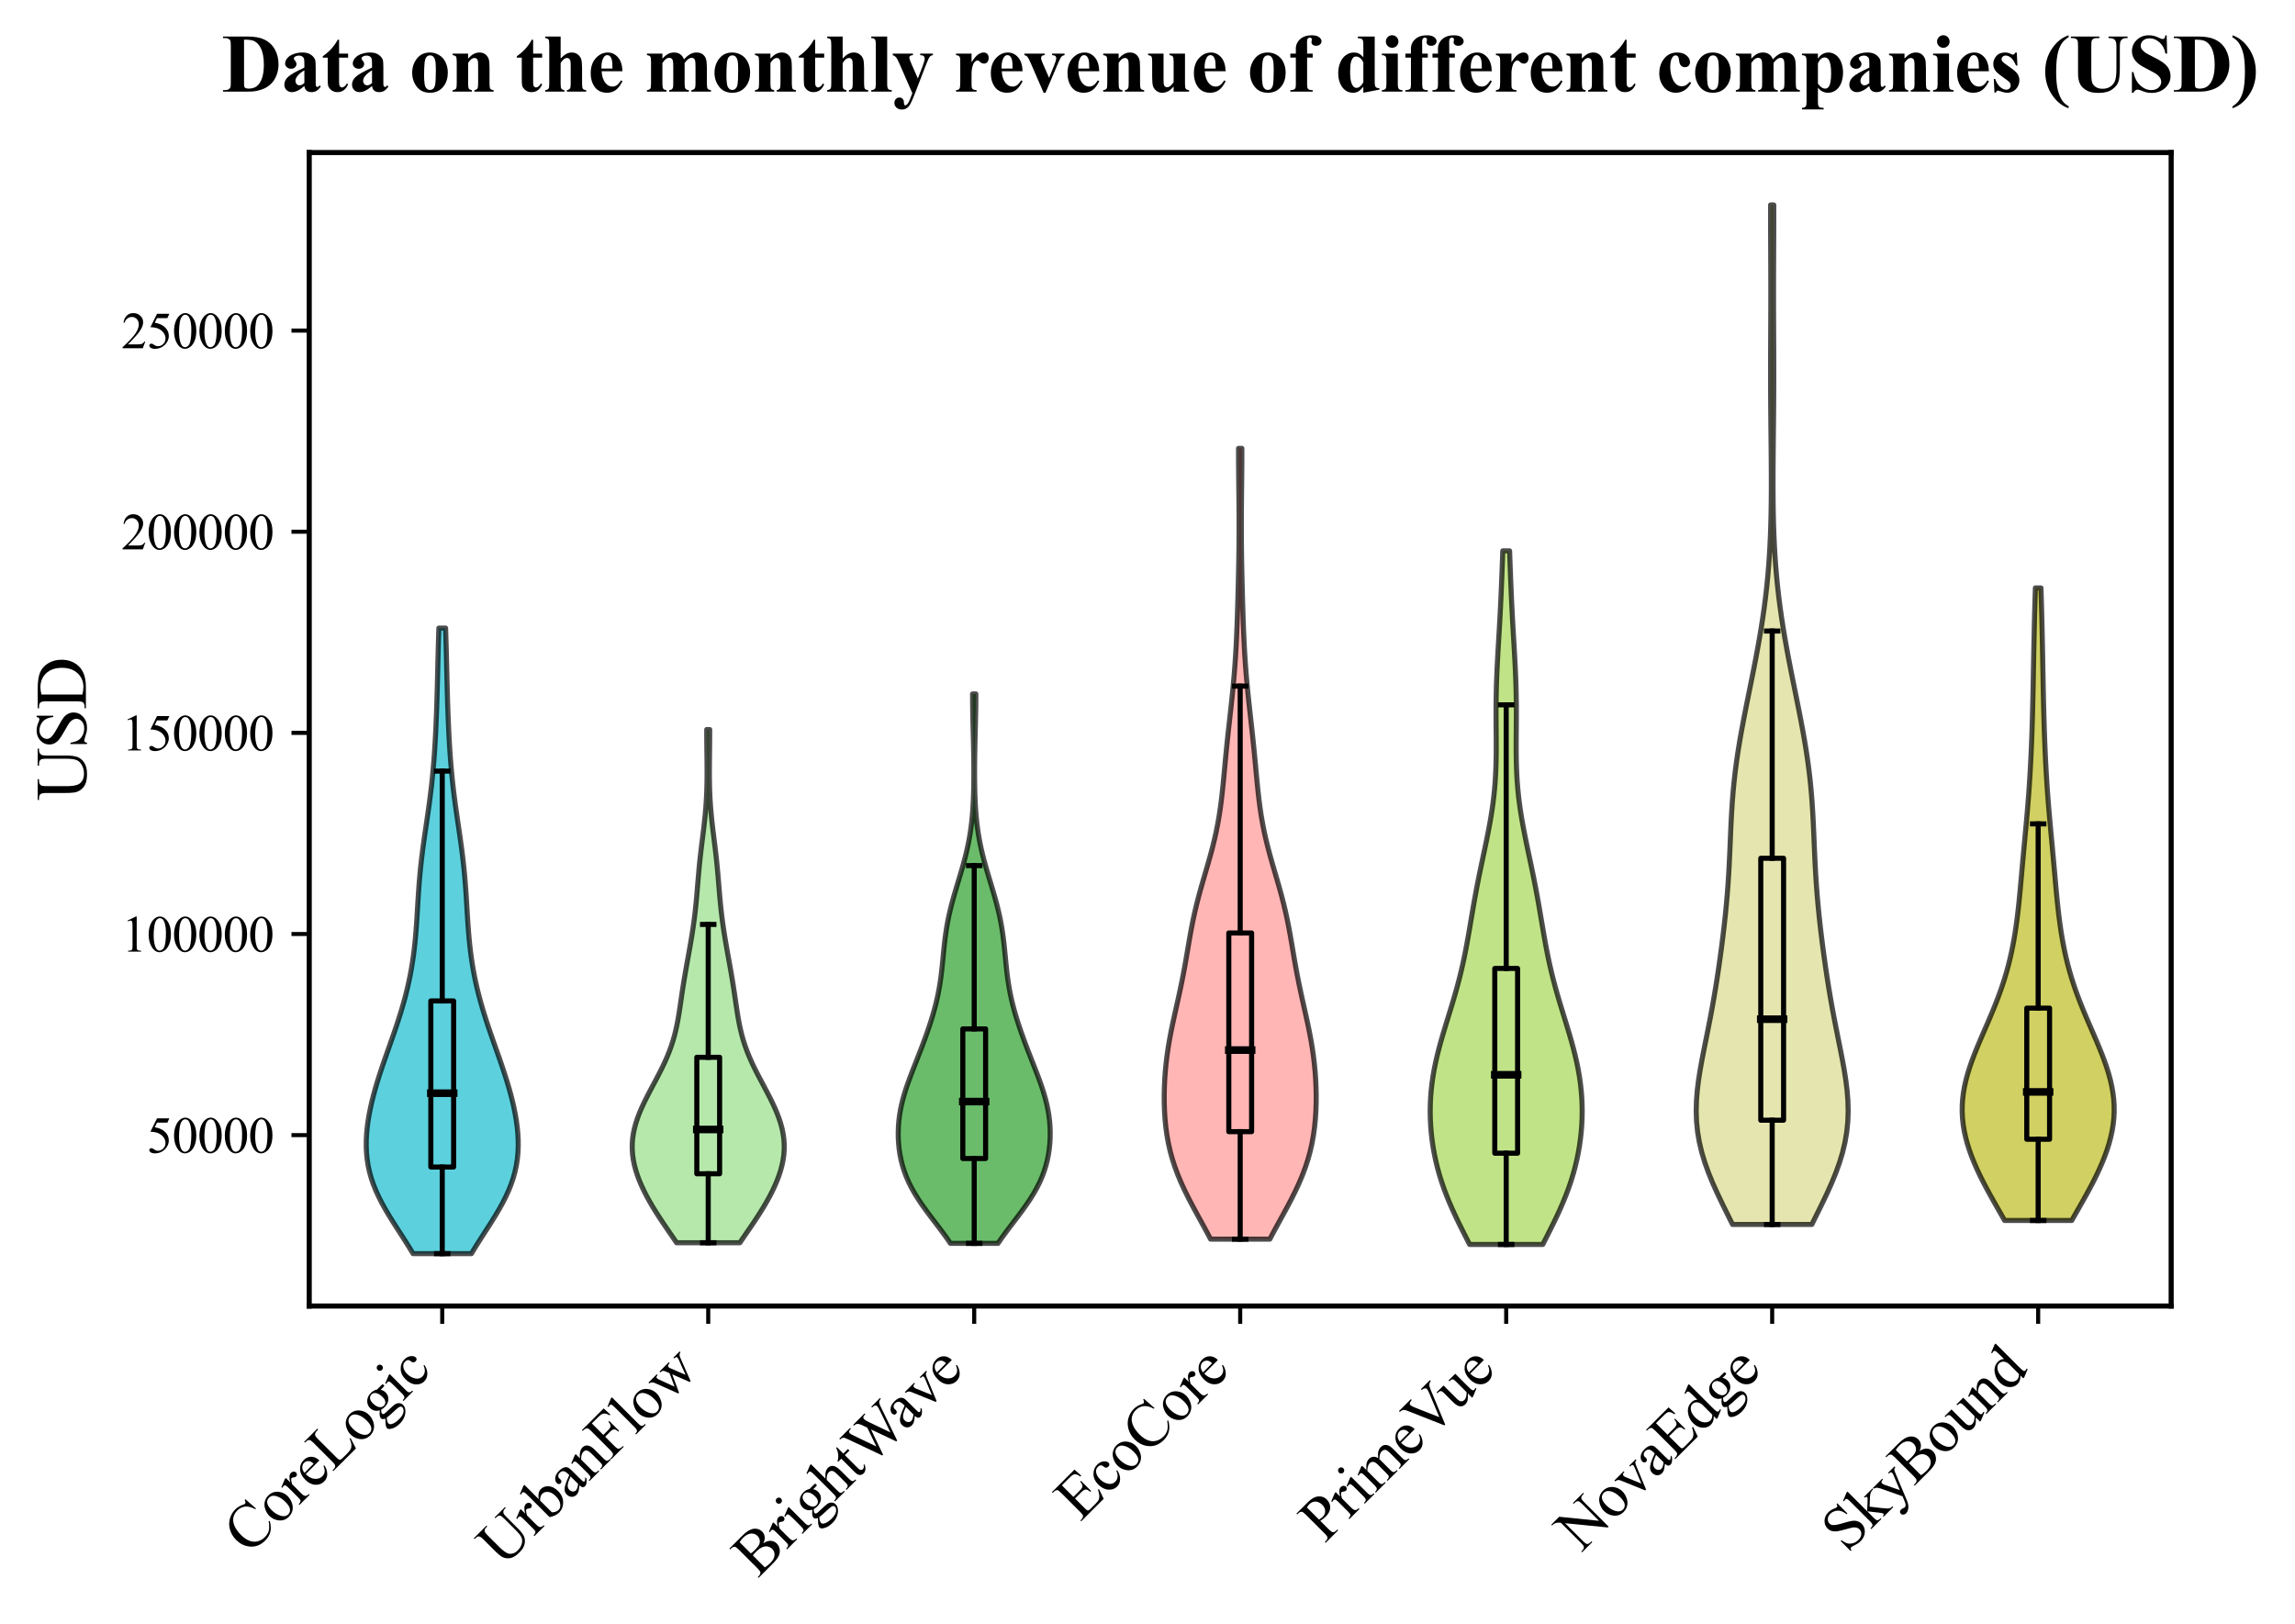 <?xml version="1.0" encoding="utf-8" standalone="no"?>
<!DOCTYPE svg PUBLIC "-//W3C//DTD SVG 1.1//EN"
  "http://www.w3.org/Graphics/SVG/1.1/DTD/svg11.dtd">
<svg xmlns:xlink="http://www.w3.org/1999/xlink" width="452.09pt" height="319.981pt" viewBox="0 0 452.09 319.981" xmlns="http://www.w3.org/2000/svg" version="1.1">
 <defs>
  <style type="text/css">*{stroke-linejoin: round; stroke-linecap: butt}</style>
 </defs>
 <g id="figure_1">
  <g id="patch_1">
   <path d="M 0 319.981 
L 452.09 319.981 
L 452.09 0 
L 0 0 
z
" style="fill: #ffffff"/>
  </g>
  <g id="axes_1">
   <g id="patch_2">
    <path d="M 60.916 257.267 
L 427.696 257.267 
L 427.696 30.045 
L 60.916 30.045 
z
" style="fill: #ffffff"/>
   </g>
   <g id="PolyCollection_1">
    <defs>
     <path id="m082ccc8830" d="M 92.864 -73.043 
L 81.365 -73.043 
L 80.609 -74.287 
L 79.825 -75.532 
L 79.025 -76.777 
L 78.221 -78.021 
L 77.427 -79.266 
L 76.655 -80.51 
L 75.918 -81.755 
L 75.228 -83 
L 74.595 -84.244 
L 74.027 -85.489 
L 73.531 -86.733 
L 73.111 -87.978 
L 72.769 -89.223 
L 72.504 -90.467 
L 72.314 -91.712 
L 72.195 -92.956 
L 72.144 -94.201 
L 72.155 -95.446 
L 72.222 -96.69 
L 72.341 -97.935 
L 72.507 -99.179 
L 72.715 -100.424 
L 72.961 -101.669 
L 73.241 -102.913 
L 73.553 -104.158 
L 73.893 -105.402 
L 74.258 -106.647 
L 74.644 -107.891 
L 75.05 -109.136 
L 75.47 -110.381 
L 75.901 -111.625 
L 76.339 -112.87 
L 76.779 -114.114 
L 77.218 -115.359 
L 77.651 -116.604 
L 78.075 -117.848 
L 78.485 -119.093 
L 78.879 -120.337 
L 79.255 -121.582 
L 79.609 -122.827 
L 79.941 -124.071 
L 80.248 -125.316 
L 80.531 -126.56 
L 80.789 -127.805 
L 81.021 -129.05 
L 81.228 -130.294 
L 81.412 -131.539 
L 81.573 -132.783 
L 81.714 -134.028 
L 81.836 -135.273 
L 81.942 -136.517 
L 82.035 -137.762 
L 82.119 -139.006 
L 82.197 -140.251 
L 82.272 -141.495 
L 82.347 -142.74 
L 82.427 -143.985 
L 82.515 -145.229 
L 82.611 -146.474 
L 82.719 -147.718 
L 82.84 -148.963 
L 82.974 -150.208 
L 83.12 -151.452 
L 83.278 -152.697 
L 83.446 -153.941 
L 83.621 -155.186 
L 83.802 -156.431 
L 83.986 -157.675 
L 84.168 -158.92 
L 84.348 -160.164 
L 84.522 -161.409 
L 84.689 -162.654 
L 84.846 -163.898 
L 84.992 -165.143 
L 85.127 -166.387 
L 85.251 -167.632 
L 85.364 -168.877 
L 85.467 -170.121 
L 85.559 -171.366 
L 85.643 -172.61 
L 85.718 -173.855 
L 85.787 -175.1 
L 85.849 -176.344 
L 85.905 -177.589 
L 85.956 -178.833 
L 86.003 -180.078 
L 86.045 -181.322 
L 86.084 -182.567 
L 86.12 -183.812 
L 86.153 -185.056 
L 86.185 -186.301 
L 86.215 -187.545 
L 86.245 -188.79 
L 86.275 -190.035 
L 86.306 -191.279 
L 86.338 -192.524 
L 86.373 -193.768 
L 86.411 -195.013 
L 86.451 -196.258 
L 87.778 -196.258 
L 87.778 -196.258 
L 87.818 -195.013 
L 87.856 -193.768 
L 87.891 -192.524 
L 87.923 -191.279 
L 87.954 -190.035 
L 87.984 -188.79 
L 88.014 -187.545 
L 88.044 -186.301 
L 88.076 -185.056 
L 88.109 -183.812 
L 88.145 -182.567 
L 88.184 -181.322 
L 88.226 -180.078 
L 88.273 -178.833 
L 88.324 -177.589 
L 88.38 -176.344 
L 88.442 -175.1 
L 88.511 -173.855 
L 88.586 -172.61 
L 88.67 -171.366 
L 88.762 -170.121 
L 88.865 -168.877 
L 88.978 -167.632 
L 89.102 -166.387 
L 89.237 -165.143 
L 89.383 -163.898 
L 89.54 -162.654 
L 89.707 -161.409 
L 89.881 -160.164 
L 90.061 -158.92 
L 90.243 -157.675 
L 90.427 -156.431 
L 90.608 -155.186 
L 90.783 -153.941 
L 90.951 -152.697 
L 91.109 -151.452 
L 91.255 -150.208 
L 91.389 -148.963 
L 91.51 -147.718 
L 91.618 -146.474 
L 91.714 -145.229 
L 91.802 -143.985 
L 91.882 -142.74 
L 91.957 -141.495 
L 92.032 -140.251 
L 92.11 -139.006 
L 92.194 -137.762 
L 92.287 -136.517 
L 92.393 -135.273 
L 92.515 -134.028 
L 92.656 -132.783 
L 92.817 -131.539 
L 93.001 -130.294 
L 93.208 -129.05 
L 93.44 -127.805 
L 93.698 -126.56 
L 93.981 -125.316 
L 94.288 -124.071 
L 94.62 -122.827 
L 94.974 -121.582 
L 95.35 -120.337 
L 95.744 -119.093 
L 96.154 -117.848 
L 96.578 -116.604 
L 97.011 -115.359 
L 97.45 -114.114 
L 97.89 -112.87 
L 98.328 -111.625 
L 98.759 -110.381 
L 99.179 -109.136 
L 99.585 -107.891 
L 99.971 -106.647 
L 100.336 -105.402 
L 100.676 -104.158 
L 100.988 -102.913 
L 101.268 -101.669 
L 101.514 -100.424 
L 101.722 -99.179 
L 101.888 -97.935 
L 102.007 -96.69 
L 102.074 -95.446 
L 102.085 -94.201 
L 102.034 -92.956 
L 101.915 -91.712 
L 101.725 -90.467 
L 101.46 -89.223 
L 101.118 -87.978 
L 100.698 -86.733 
L 100.202 -85.489 
L 99.634 -84.244 
L 99.001 -83 
L 98.311 -81.755 
L 97.574 -80.51 
L 96.802 -79.266 
L 96.008 -78.021 
L 95.204 -76.777 
L 94.404 -75.532 
L 93.62 -74.287 
L 92.864 -73.043 
z
" style="stroke: #000000; stroke-opacity: 0.7"/>
    </defs>
    <g clip-path="url(#pf4f2368a0a)">
     <use xlink:href="#m082ccc8830" x="0" y="319.981" style="fill: #17becf; fill-opacity: 0.7; stroke: #000000; stroke-opacity: 0.7"/>
    </g>
   </g>
   <g id="PolyCollection_2">
    <defs>
     <path id="mde698e2c02" d="M 145.745 -75.187 
L 133.278 -75.187 
L 132.58 -76.208 
L 131.877 -77.229 
L 131.176 -78.25 
L 130.486 -79.272 
L 129.811 -80.293 
L 129.159 -81.314 
L 128.533 -82.335 
L 127.938 -83.356 
L 127.378 -84.377 
L 126.857 -85.398 
L 126.377 -86.419 
L 125.943 -87.44 
L 125.56 -88.461 
L 125.231 -89.483 
L 124.961 -90.504 
L 124.754 -91.525 
L 124.614 -92.546 
L 124.542 -93.567 
L 124.541 -94.588 
L 124.611 -95.609 
L 124.752 -96.63 
L 124.961 -97.651 
L 125.235 -98.672 
L 125.568 -99.694 
L 125.955 -100.715 
L 126.389 -101.736 
L 126.862 -102.757 
L 127.366 -103.778 
L 127.893 -104.799 
L 128.432 -105.82 
L 128.976 -106.841 
L 129.516 -107.862 
L 130.043 -108.884 
L 130.549 -109.905 
L 131.028 -110.926 
L 131.474 -111.947 
L 131.883 -112.968 
L 132.252 -113.989 
L 132.581 -115.01 
L 132.871 -116.031 
L 133.125 -117.052 
L 133.348 -118.073 
L 133.543 -119.095 
L 133.718 -120.116 
L 133.879 -121.137 
L 134.031 -122.158 
L 134.18 -123.179 
L 134.33 -124.2 
L 134.484 -125.221 
L 134.645 -126.242 
L 134.812 -127.263 
L 134.985 -128.284 
L 135.164 -129.306 
L 135.347 -130.327 
L 135.532 -131.348 
L 135.716 -132.369 
L 135.897 -133.39 
L 136.074 -134.411 
L 136.245 -135.432 
L 136.407 -136.453 
L 136.56 -137.474 
L 136.702 -138.496 
L 136.834 -139.517 
L 136.954 -140.538 
L 137.064 -141.559 
L 137.164 -142.58 
L 137.257 -143.601 
L 137.344 -144.622 
L 137.428 -145.643 
L 137.513 -146.664 
L 137.6 -147.685 
L 137.691 -148.707 
L 137.79 -149.728 
L 137.895 -150.749 
L 138.008 -151.77 
L 138.128 -152.791 
L 138.253 -153.812 
L 138.38 -154.833 
L 138.507 -155.854 
L 138.63 -156.875 
L 138.748 -157.896 
L 138.857 -158.918 
L 138.955 -159.939 
L 139.041 -160.96 
L 139.114 -161.981 
L 139.172 -163.002 
L 139.217 -164.023 
L 139.25 -165.044 
L 139.27 -166.065 
L 139.281 -167.086 
L 139.283 -168.108 
L 139.279 -169.129 
L 139.27 -170.15 
L 139.258 -171.171 
L 139.246 -172.192 
L 139.235 -173.213 
L 139.226 -174.234 
L 139.221 -175.255 
L 139.22 -176.276 
L 139.803 -176.276 
L 139.803 -176.276 
L 139.802 -175.255 
L 139.797 -174.234 
L 139.788 -173.213 
L 139.777 -172.192 
L 139.765 -171.171 
L 139.754 -170.15 
L 139.745 -169.129 
L 139.74 -168.108 
L 139.742 -167.086 
L 139.753 -166.065 
L 139.774 -165.044 
L 139.806 -164.023 
L 139.851 -163.002 
L 139.91 -161.981 
L 139.982 -160.96 
L 140.068 -159.939 
L 140.166 -158.918 
L 140.275 -157.896 
L 140.393 -156.875 
L 140.517 -155.854 
L 140.644 -154.833 
L 140.771 -153.812 
L 140.895 -152.791 
L 141.015 -151.77 
L 141.128 -150.749 
L 141.234 -149.728 
L 141.332 -148.707 
L 141.424 -147.685 
L 141.511 -146.664 
L 141.595 -145.643 
L 141.679 -144.622 
L 141.767 -143.601 
L 141.859 -142.58 
L 141.96 -141.559 
L 142.069 -140.538 
L 142.19 -139.517 
L 142.321 -138.496 
L 142.463 -137.474 
L 142.616 -136.453 
L 142.779 -135.432 
L 142.949 -134.411 
L 143.126 -133.39 
L 143.307 -132.369 
L 143.492 -131.348 
L 143.676 -130.327 
L 143.859 -129.306 
L 144.038 -128.284 
L 144.212 -127.263 
L 144.379 -126.242 
L 144.539 -125.221 
L 144.693 -124.2 
L 144.843 -123.179 
L 144.992 -122.158 
L 145.145 -121.137 
L 145.305 -120.116 
L 145.48 -119.095 
L 145.676 -118.073 
L 145.898 -117.052 
L 146.152 -116.031 
L 146.442 -115.01 
L 146.771 -113.989 
L 147.141 -112.968 
L 147.55 -111.947 
L 147.996 -110.926 
L 148.474 -109.905 
L 148.981 -108.884 
L 149.507 -107.862 
L 150.047 -106.841 
L 150.591 -105.82 
L 151.131 -104.799 
L 151.657 -103.778 
L 152.161 -102.757 
L 152.634 -101.736 
L 153.068 -100.715 
L 153.455 -99.694 
L 153.788 -98.672 
L 154.062 -97.651 
L 154.271 -96.63 
L 154.412 -95.609 
L 154.482 -94.588 
L 154.481 -93.567 
L 154.41 -92.546 
L 154.269 -91.525 
L 154.062 -90.504 
L 153.792 -89.483 
L 153.463 -88.461 
L 153.08 -87.44 
L 152.646 -86.419 
L 152.167 -85.398 
L 151.645 -84.377 
L 151.085 -83.356 
L 150.49 -82.335 
L 149.864 -81.314 
L 149.212 -80.293 
L 148.538 -79.272 
L 147.847 -78.25 
L 147.146 -77.229 
L 146.443 -76.208 
L 145.745 -75.187 
z
" style="stroke: #000000; stroke-opacity: 0.7"/>
    </defs>
    <g clip-path="url(#pf4f2368a0a)">
     <use xlink:href="#mde698e2c02" x="0" y="319.981" style="fill: #98df8a; fill-opacity: 0.7; stroke: #000000; stroke-opacity: 0.7"/>
    </g>
   </g>
   <g id="PolyCollection_3">
    <defs>
     <path id="m881ae0799a" d="M 196.598 -75.061 
L 187.22 -75.061 
L 186.467 -76.154 
L 185.673 -77.247 
L 184.852 -78.341 
L 184.018 -79.434 
L 183.188 -80.527 
L 182.375 -81.62 
L 181.595 -82.713 
L 180.86 -83.807 
L 180.18 -84.9 
L 179.564 -85.993 
L 179.015 -87.086 
L 178.536 -88.179 
L 178.126 -89.273 
L 177.784 -90.366 
L 177.505 -91.459 
L 177.286 -92.552 
L 177.122 -93.645 
L 177.011 -94.738 
L 176.951 -95.832 
L 176.938 -96.925 
L 176.974 -98.018 
L 177.057 -99.111 
L 177.189 -100.204 
L 177.368 -101.298 
L 177.594 -102.391 
L 177.865 -103.484 
L 178.176 -104.577 
L 178.523 -105.67 
L 178.9 -106.764 
L 179.3 -107.857 
L 179.717 -108.95 
L 180.143 -110.043 
L 180.573 -111.136 
L 181.002 -112.23 
L 181.425 -113.323 
L 181.84 -114.416 
L 182.244 -115.509 
L 182.635 -116.602 
L 183.011 -117.695 
L 183.369 -118.789 
L 183.707 -119.882 
L 184.022 -120.975 
L 184.312 -122.068 
L 184.575 -123.161 
L 184.81 -124.255 
L 185.017 -125.348 
L 185.197 -126.441 
L 185.352 -127.534 
L 185.487 -128.627 
L 185.606 -129.721 
L 185.715 -130.814 
L 185.821 -131.907 
L 185.929 -133 
L 186.045 -134.093 
L 186.176 -135.186 
L 186.325 -136.28 
L 186.497 -137.373 
L 186.693 -138.466 
L 186.916 -139.559 
L 187.164 -140.652 
L 187.437 -141.746 
L 187.73 -142.839 
L 188.041 -143.932 
L 188.364 -145.025 
L 188.694 -146.118 
L 189.024 -147.212 
L 189.35 -148.305 
L 189.666 -149.398 
L 189.966 -150.491 
L 190.247 -151.584 
L 190.506 -152.677 
L 190.74 -153.771 
L 190.948 -154.864 
L 191.13 -155.957 
L 191.287 -157.05 
L 191.419 -158.143 
L 191.528 -159.237 
L 191.616 -160.33 
L 191.687 -161.423 
L 191.741 -162.516 
L 191.781 -163.609 
L 191.81 -164.703 
L 191.828 -165.796 
L 191.838 -166.889 
L 191.84 -167.982 
L 191.835 -169.075 
L 191.825 -170.168 
L 191.81 -171.262 
L 191.791 -172.355 
L 191.768 -173.448 
L 191.742 -174.541 
L 191.714 -175.634 
L 191.687 -176.728 
L 191.66 -177.821 
L 191.636 -178.914 
L 191.615 -180.007 
L 191.599 -181.1 
L 191.589 -182.194 
L 191.586 -183.287 
L 192.232 -183.287 
L 192.232 -183.287 
L 192.228 -182.194 
L 192.218 -181.1 
L 192.203 -180.007 
L 192.182 -178.914 
L 192.158 -177.821 
L 192.131 -176.728 
L 192.103 -175.634 
L 192.076 -174.541 
L 192.05 -173.448 
L 192.027 -172.355 
L 192.007 -171.262 
L 191.992 -170.168 
L 191.982 -169.075 
L 191.978 -167.982 
L 191.98 -166.889 
L 191.99 -165.796 
L 192.008 -164.703 
L 192.036 -163.609 
L 192.077 -162.516 
L 192.131 -161.423 
L 192.201 -160.33 
L 192.29 -159.237 
L 192.399 -158.143 
L 192.531 -157.05 
L 192.687 -155.957 
L 192.869 -154.864 
L 193.077 -153.771 
L 193.311 -152.677 
L 193.57 -151.584 
L 193.852 -150.491 
L 194.152 -149.398 
L 194.468 -148.305 
L 194.793 -147.212 
L 195.124 -146.118 
L 195.454 -145.025 
L 195.776 -143.932 
L 196.087 -142.839 
L 196.381 -141.746 
L 196.653 -140.652 
L 196.901 -139.559 
L 197.124 -138.466 
L 197.321 -137.373 
L 197.493 -136.28 
L 197.642 -135.186 
L 197.773 -134.093 
L 197.889 -133 
L 197.997 -131.907 
L 198.102 -130.814 
L 198.211 -129.721 
L 198.33 -128.627 
L 198.465 -127.534 
L 198.621 -126.441 
L 198.801 -125.348 
L 199.008 -124.255 
L 199.243 -123.161 
L 199.506 -122.068 
L 199.796 -120.975 
L 200.111 -119.882 
L 200.449 -118.789 
L 200.807 -117.695 
L 201.182 -116.602 
L 201.573 -115.509 
L 201.977 -114.416 
L 202.392 -113.323 
L 202.816 -112.23 
L 203.245 -111.136 
L 203.674 -110.043 
L 204.101 -108.95 
L 204.517 -107.857 
L 204.917 -106.764 
L 205.294 -105.67 
L 205.642 -104.577 
L 205.953 -103.484 
L 206.224 -102.391 
L 206.45 -101.298 
L 206.629 -100.204 
L 206.76 -99.111 
L 206.844 -98.018 
L 206.879 -96.925 
L 206.867 -95.832 
L 206.806 -94.738 
L 206.695 -93.645 
L 206.532 -92.552 
L 206.313 -91.459 
L 206.034 -90.366 
L 205.691 -89.273 
L 205.282 -88.179 
L 204.803 -87.086 
L 204.254 -85.993 
L 203.637 -84.9 
L 202.958 -83.807 
L 202.223 -82.713 
L 201.443 -81.62 
L 200.63 -80.527 
L 199.799 -79.434 
L 198.966 -78.341 
L 198.145 -77.247 
L 197.351 -76.154 
L 196.598 -75.061 
z
" style="stroke: #000000; stroke-opacity: 0.7"/>
    </defs>
    <g clip-path="url(#pf4f2368a0a)">
     <use xlink:href="#m881ae0799a" x="0" y="319.981" style="fill: #2ca02c; fill-opacity: 0.7; stroke: #000000; stroke-opacity: 0.7"/>
    </g>
   </g>
   <g id="PolyCollection_4">
    <defs>
     <path id="m184bf2aa33" d="M 250.144 -75.898 
L 238.467 -75.898 
L 237.632 -77.471 
L 236.774 -79.045 
L 235.91 -80.618 
L 235.056 -82.191 
L 234.229 -83.764 
L 233.444 -85.338 
L 232.714 -86.911 
L 232.051 -88.484 
L 231.461 -90.058 
L 230.949 -91.631 
L 230.515 -93.204 
L 230.159 -94.778 
L 229.874 -96.351 
L 229.657 -97.924 
L 229.501 -99.498 
L 229.398 -101.071 
L 229.345 -102.644 
L 229.335 -104.218 
L 229.368 -105.791 
L 229.44 -107.364 
L 229.552 -108.938 
L 229.704 -110.511 
L 229.895 -112.084 
L 230.125 -113.658 
L 230.391 -115.231 
L 230.689 -116.804 
L 231.013 -118.378 
L 231.355 -119.951 
L 231.707 -121.524 
L 232.06 -123.098 
L 232.405 -124.671 
L 232.736 -126.244 
L 233.049 -127.817 
L 233.344 -129.391 
L 233.623 -130.964 
L 233.892 -132.537 
L 234.159 -134.111 
L 234.432 -135.684 
L 234.722 -137.257 
L 235.035 -138.831 
L 235.379 -140.404 
L 235.754 -141.977 
L 236.161 -143.551 
L 236.594 -145.124 
L 237.046 -146.697 
L 237.506 -148.271 
L 237.965 -149.844 
L 238.41 -151.417 
L 238.831 -152.991 
L 239.221 -154.564 
L 239.573 -156.137 
L 239.886 -157.711 
L 240.16 -159.284 
L 240.397 -160.857 
L 240.602 -162.431 
L 240.782 -164.004 
L 240.944 -165.577 
L 241.096 -167.15 
L 241.243 -168.724 
L 241.39 -170.297 
L 241.542 -171.87 
L 241.7 -173.444 
L 241.866 -175.017 
L 242.037 -176.59 
L 242.212 -178.164 
L 242.387 -179.737 
L 242.56 -181.31 
L 242.726 -182.884 
L 242.884 -184.457 
L 243.03 -186.03 
L 243.163 -187.604 
L 243.282 -189.177 
L 243.388 -190.75 
L 243.48 -192.324 
L 243.56 -193.897 
L 243.63 -195.47 
L 243.691 -197.044 
L 243.746 -198.617 
L 243.797 -200.19 
L 243.843 -201.764 
L 243.886 -203.337 
L 243.926 -204.91 
L 243.963 -206.483 
L 243.996 -208.057 
L 244.025 -209.63 
L 244.049 -211.203 
L 244.067 -212.777 
L 244.078 -214.35 
L 244.083 -215.923 
L 244.082 -217.497 
L 244.075 -219.07 
L 244.063 -220.643 
L 244.048 -222.217 
L 244.031 -223.79 
L 244.014 -225.363 
L 243.999 -226.937 
L 243.987 -228.51 
L 243.98 -230.083 
L 243.979 -231.657 
L 244.633 -231.657 
L 244.633 -231.657 
L 244.632 -230.083 
L 244.625 -228.51 
L 244.613 -226.937 
L 244.598 -225.363 
L 244.581 -223.79 
L 244.564 -222.217 
L 244.549 -220.643 
L 244.537 -219.07 
L 244.53 -217.497 
L 244.529 -215.923 
L 244.534 -214.35 
L 244.545 -212.777 
L 244.563 -211.203 
L 244.587 -209.63 
L 244.616 -208.057 
L 244.649 -206.483 
L 244.686 -204.91 
L 244.726 -203.337 
L 244.769 -201.764 
L 244.815 -200.19 
L 244.865 -198.617 
L 244.92 -197.044 
L 244.982 -195.47 
L 245.052 -193.897 
L 245.132 -192.324 
L 245.224 -190.75 
L 245.33 -189.177 
L 245.449 -187.604 
L 245.582 -186.03 
L 245.728 -184.457 
L 245.885 -182.884 
L 246.052 -181.31 
L 246.225 -179.737 
L 246.4 -178.164 
L 246.575 -176.59 
L 246.746 -175.017 
L 246.911 -173.444 
L 247.07 -171.87 
L 247.222 -170.297 
L 247.369 -168.724 
L 247.516 -167.15 
L 247.667 -165.577 
L 247.83 -164.004 
L 248.01 -162.431 
L 248.215 -160.857 
L 248.452 -159.284 
L 248.726 -157.711 
L 249.038 -156.137 
L 249.391 -154.564 
L 249.781 -152.991 
L 250.202 -151.417 
L 250.647 -149.844 
L 251.106 -148.271 
L 251.566 -146.697 
L 252.018 -145.124 
L 252.451 -143.551 
L 252.858 -141.977 
L 253.233 -140.404 
L 253.577 -138.831 
L 253.89 -137.257 
L 254.18 -135.684 
L 254.453 -134.111 
L 254.72 -132.537 
L 254.989 -130.964 
L 255.268 -129.391 
L 255.563 -127.817 
L 255.876 -126.244 
L 256.207 -124.671 
L 256.552 -123.098 
L 256.904 -121.524 
L 257.256 -119.951 
L 257.599 -118.378 
L 257.923 -116.804 
L 258.221 -115.231 
L 258.487 -113.658 
L 258.717 -112.084 
L 258.908 -110.511 
L 259.06 -108.938 
L 259.172 -107.364 
L 259.244 -105.791 
L 259.277 -104.218 
L 259.267 -102.644 
L 259.214 -101.071 
L 259.111 -99.498 
L 258.955 -97.924 
L 258.737 -96.351 
L 258.453 -94.778 
L 258.096 -93.204 
L 257.663 -91.631 
L 257.151 -90.058 
L 256.561 -88.484 
L 255.898 -86.911 
L 255.168 -85.338 
L 254.383 -83.764 
L 253.556 -82.191 
L 252.702 -80.618 
L 251.837 -79.045 
L 250.98 -77.471 
L 250.144 -75.898 
z
" style="stroke: #000000; stroke-opacity: 0.7"/>
    </defs>
    <g clip-path="url(#pf4f2368a0a)">
     <use xlink:href="#m184bf2aa33" x="0" y="319.981" style="fill: #ff9896; fill-opacity: 0.7; stroke: #000000; stroke-opacity: 0.7"/>
    </g>
   </g>
   <g id="PolyCollection_5">
    <defs>
     <path id="me954a28bb6" d="M 303.913 -74.849 
L 289.493 -74.849 
L 288.79 -76.229 
L 288.092 -77.609 
L 287.406 -78.989 
L 286.742 -80.369 
L 286.106 -81.749 
L 285.505 -83.129 
L 284.943 -84.509 
L 284.424 -85.889 
L 283.95 -87.269 
L 283.523 -88.65 
L 283.143 -90.03 
L 282.81 -91.41 
L 282.523 -92.79 
L 282.281 -94.17 
L 282.084 -95.55 
L 281.931 -96.93 
L 281.821 -98.31 
L 281.755 -99.69 
L 281.732 -101.07 
L 281.754 -102.45 
L 281.819 -103.83 
L 281.93 -105.21 
L 282.084 -106.591 
L 282.283 -107.971 
L 282.523 -109.351 
L 282.804 -110.731 
L 283.121 -112.111 
L 283.47 -113.491 
L 283.847 -114.871 
L 284.246 -116.251 
L 284.66 -117.631 
L 285.083 -119.011 
L 285.509 -120.391 
L 285.932 -121.771 
L 286.346 -123.151 
L 286.746 -124.532 
L 287.128 -125.912 
L 287.49 -127.292 
L 287.831 -128.672 
L 288.149 -130.052 
L 288.445 -131.432 
L 288.722 -132.812 
L 288.983 -134.192 
L 289.231 -135.572 
L 289.47 -136.952 
L 289.704 -138.332 
L 289.937 -139.712 
L 290.173 -141.092 
L 290.415 -142.473 
L 290.665 -143.853 
L 290.924 -145.233 
L 291.194 -146.613 
L 291.473 -147.993 
L 291.759 -149.373 
L 292.05 -150.753 
L 292.343 -152.133 
L 292.634 -153.513 
L 292.918 -154.893 
L 293.192 -156.273 
L 293.452 -157.653 
L 293.692 -159.034 
L 293.911 -160.414 
L 294.104 -161.794 
L 294.272 -163.174 
L 294.411 -164.554 
L 294.524 -165.934 
L 294.609 -167.314 
L 294.671 -168.694 
L 294.71 -170.074 
L 294.732 -171.454 
L 294.738 -172.834 
L 294.735 -174.214 
L 294.726 -175.594 
L 294.715 -176.975 
L 294.706 -178.355 
L 294.703 -179.735 
L 294.708 -181.115 
L 294.723 -182.495 
L 294.749 -183.875 
L 294.787 -185.255 
L 294.836 -186.635 
L 294.895 -188.015 
L 294.962 -189.395 
L 295.037 -190.775 
L 295.115 -192.155 
L 295.196 -193.535 
L 295.278 -194.916 
L 295.359 -196.296 
L 295.437 -197.676 
L 295.512 -199.056 
L 295.582 -200.436 
L 295.649 -201.816 
L 295.711 -203.196 
L 295.77 -204.576 
L 295.826 -205.956 
L 295.88 -207.336 
L 295.932 -208.716 
L 295.983 -210.096 
L 296.034 -211.476 
L 297.372 -211.476 
L 297.372 -211.476 
L 297.423 -210.096 
L 297.474 -208.716 
L 297.527 -207.336 
L 297.58 -205.956 
L 297.636 -204.576 
L 297.695 -203.196 
L 297.758 -201.816 
L 297.824 -200.436 
L 297.895 -199.056 
L 297.969 -197.676 
L 298.047 -196.296 
L 298.128 -194.916 
L 298.21 -193.535 
L 298.291 -192.155 
L 298.37 -190.775 
L 298.444 -189.395 
L 298.511 -188.015 
L 298.57 -186.635 
L 298.619 -185.255 
L 298.657 -183.875 
L 298.683 -182.495 
L 298.698 -181.115 
L 298.703 -179.735 
L 298.7 -178.355 
L 298.691 -176.975 
L 298.68 -175.594 
L 298.671 -174.214 
L 298.668 -172.834 
L 298.675 -171.454 
L 298.696 -170.074 
L 298.735 -168.694 
L 298.797 -167.314 
L 298.882 -165.934 
L 298.995 -164.554 
L 299.134 -163.174 
L 299.302 -161.794 
L 299.495 -160.414 
L 299.714 -159.034 
L 299.955 -157.653 
L 300.214 -156.273 
L 300.488 -154.893 
L 300.772 -153.513 
L 301.063 -152.133 
L 301.356 -150.753 
L 301.647 -149.373 
L 301.934 -147.993 
L 302.212 -146.613 
L 302.482 -145.233 
L 302.742 -143.853 
L 302.992 -142.473 
L 303.234 -141.092 
L 303.47 -139.712 
L 303.703 -138.332 
L 303.937 -136.952 
L 304.175 -135.572 
L 304.423 -134.192 
L 304.684 -132.812 
L 304.961 -131.432 
L 305.258 -130.052 
L 305.576 -128.672 
L 305.916 -127.292 
L 306.278 -125.912 
L 306.66 -124.532 
L 307.06 -123.151 
L 307.474 -121.771 
L 307.897 -120.391 
L 308.323 -119.011 
L 308.746 -117.631 
L 309.161 -116.251 
L 309.559 -114.871 
L 309.936 -113.491 
L 310.286 -112.111 
L 310.603 -110.731 
L 310.883 -109.351 
L 311.123 -107.971 
L 311.322 -106.591 
L 311.476 -105.21 
L 311.587 -103.83 
L 311.652 -102.45 
L 311.674 -101.07 
L 311.651 -99.69 
L 311.585 -98.31 
L 311.475 -96.93 
L 311.322 -95.55 
L 311.125 -94.17 
L 310.883 -92.79 
L 310.596 -91.41 
L 310.263 -90.03 
L 309.883 -88.65 
L 309.456 -87.269 
L 308.982 -85.889 
L 308.463 -84.509 
L 307.901 -83.129 
L 307.3 -81.749 
L 306.664 -80.369 
L 306 -78.989 
L 305.314 -77.609 
L 304.616 -76.229 
L 303.913 -74.849 
z
" style="stroke: #000000; stroke-opacity: 0.7"/>
    </defs>
    <g clip-path="url(#pf4f2368a0a)">
     <use xlink:href="#me954a28bb6" x="0" y="319.981" style="fill: #a6d854; fill-opacity: 0.7; stroke: #000000; stroke-opacity: 0.7"/>
    </g>
   </g>
   <g id="PolyCollection_6">
    <defs>
     <path id="m43a1b3d0c4" d="M 356.912 -78.789 
L 341.288 -78.789 
L 340.281 -80.817 
L 339.281 -82.846 
L 338.312 -84.874 
L 337.4 -86.902 
L 336.568 -88.931 
L 335.838 -90.959 
L 335.227 -92.988 
L 334.746 -95.016 
L 334.404 -97.045 
L 334.2 -99.073 
L 334.13 -101.102 
L 334.182 -103.13 
L 334.341 -105.159 
L 334.589 -107.187 
L 334.907 -109.216 
L 335.273 -111.244 
L 335.668 -113.273 
L 336.076 -115.301 
L 336.484 -117.33 
L 336.881 -119.358 
L 337.261 -121.387 
L 337.621 -123.415 
L 337.961 -125.444 
L 338.282 -127.472 
L 338.585 -129.501 
L 338.872 -131.529 
L 339.144 -133.558 
L 339.4 -135.586 
L 339.64 -137.614 
L 339.862 -139.643 
L 340.062 -141.671 
L 340.241 -143.7 
L 340.396 -145.728 
L 340.528 -147.757 
L 340.64 -149.785 
L 340.737 -151.814 
L 340.824 -153.842 
L 340.91 -155.871 
L 341.002 -157.899 
L 341.109 -159.928 
L 341.24 -161.956 
L 341.4 -163.985 
L 341.594 -166.013 
L 341.824 -168.042 
L 342.091 -170.07 
L 342.393 -172.099 
L 342.725 -174.127 
L 343.085 -176.156 
L 343.465 -178.184 
L 343.861 -180.213 
L 344.267 -182.241 
L 344.677 -184.27 
L 345.086 -186.298 
L 345.489 -188.326 
L 345.882 -190.355 
L 346.26 -192.383 
L 346.62 -194.412 
L 346.958 -196.44 
L 347.271 -198.469 
L 347.558 -200.497 
L 347.816 -202.526 
L 348.045 -204.554 
L 348.243 -206.583 
L 348.413 -208.611 
L 348.554 -210.64 
L 348.669 -212.668 
L 348.76 -214.697 
L 348.829 -216.725 
L 348.878 -218.754 
L 348.91 -220.782 
L 348.928 -222.811 
L 348.934 -224.839 
L 348.929 -226.868 
L 348.917 -228.896 
L 348.9 -230.925 
L 348.879 -232.953 
L 348.858 -234.982 
L 348.837 -237.01 
L 348.818 -239.038 
L 348.803 -241.067 
L 348.792 -243.095 
L 348.787 -245.124 
L 348.786 -247.152 
L 348.789 -249.181 
L 348.796 -251.209 
L 348.805 -253.238 
L 348.814 -255.266 
L 348.823 -257.295 
L 348.829 -259.323 
L 348.832 -261.352 
L 348.832 -263.38 
L 348.828 -265.409 
L 348.821 -267.437 
L 348.813 -269.466 
L 348.803 -271.494 
L 348.795 -273.523 
L 348.789 -275.551 
L 348.786 -277.58 
L 348.788 -279.608 
L 349.413 -279.608 
L 349.413 -279.608 
L 349.414 -277.58 
L 349.412 -275.551 
L 349.406 -273.523 
L 349.397 -271.494 
L 349.388 -269.466 
L 349.379 -267.437 
L 349.372 -265.409 
L 349.369 -263.38 
L 349.368 -261.352 
L 349.371 -259.323 
L 349.378 -257.295 
L 349.386 -255.266 
L 349.395 -253.238 
L 349.404 -251.209 
L 349.411 -249.181 
L 349.415 -247.152 
L 349.414 -245.124 
L 349.408 -243.095 
L 349.398 -241.067 
L 349.383 -239.038 
L 349.364 -237.01 
L 349.343 -234.982 
L 349.321 -232.953 
L 349.301 -230.925 
L 349.283 -228.896 
L 349.271 -226.868 
L 349.267 -224.839 
L 349.272 -222.811 
L 349.29 -220.782 
L 349.322 -218.754 
L 349.371 -216.725 
L 349.44 -214.697 
L 349.531 -212.668 
L 349.646 -210.64 
L 349.788 -208.611 
L 349.957 -206.583 
L 350.156 -204.554 
L 350.384 -202.526 
L 350.642 -200.497 
L 350.929 -198.469 
L 351.243 -196.44 
L 351.581 -194.412 
L 351.941 -192.383 
L 352.319 -190.355 
L 352.711 -188.326 
L 353.114 -186.298 
L 353.523 -184.27 
L 353.933 -182.241 
L 354.339 -180.213 
L 354.735 -178.184 
L 355.116 -176.156 
L 355.475 -174.127 
L 355.808 -172.099 
L 356.109 -170.07 
L 356.376 -168.042 
L 356.606 -166.013 
L 356.8 -163.985 
L 356.96 -161.956 
L 357.091 -159.928 
L 357.199 -157.899 
L 357.291 -155.871 
L 357.376 -153.842 
L 357.464 -151.814 
L 357.56 -149.785 
L 357.673 -147.757 
L 357.805 -145.728 
L 357.96 -143.7 
L 358.138 -141.671 
L 358.339 -139.643 
L 358.56 -137.614 
L 358.8 -135.586 
L 359.057 -133.558 
L 359.328 -131.529 
L 359.615 -129.501 
L 359.918 -127.472 
L 360.239 -125.444 
L 360.579 -123.415 
L 360.94 -121.387 
L 361.32 -119.358 
L 361.717 -117.33 
L 362.124 -115.301 
L 362.532 -113.273 
L 362.928 -111.244 
L 363.294 -109.216 
L 363.611 -107.187 
L 363.86 -105.159 
L 364.019 -103.13 
L 364.071 -101.102 
L 364 -99.073 
L 363.796 -97.045 
L 363.454 -95.016 
L 362.974 -92.988 
L 362.363 -90.959 
L 361.633 -88.931 
L 360.801 -86.902 
L 359.889 -84.874 
L 358.92 -82.846 
L 357.919 -80.817 
L 356.912 -78.789 
z
" style="stroke: #000000; stroke-opacity: 0.7"/>
    </defs>
    <g clip-path="url(#pf4f2368a0a)">
     <use xlink:href="#m43a1b3d0c4" x="0" y="319.981" style="fill: #dbdb8d; fill-opacity: 0.7; stroke: #000000; stroke-opacity: 0.7"/>
    </g>
   </g>
   <g id="PolyCollection_7">
    <defs>
     <path id="md733879244" d="M 408.115 -79.572 
L 394.879 -79.572 
L 394.166 -80.831 
L 393.447 -82.089 
L 392.732 -83.348 
L 392.027 -84.606 
L 391.342 -85.865 
L 390.681 -87.123 
L 390.051 -88.382 
L 389.458 -89.64 
L 388.906 -90.899 
L 388.4 -92.158 
L 387.946 -93.416 
L 387.547 -94.675 
L 387.208 -95.933 
L 386.934 -97.192 
L 386.727 -98.45 
L 386.59 -99.709 
L 386.527 -100.967 
L 386.536 -102.226 
L 386.619 -103.484 
L 386.772 -104.743 
L 386.993 -106.001 
L 387.278 -107.26 
L 387.62 -108.518 
L 388.014 -109.777 
L 388.452 -111.035 
L 388.927 -112.294 
L 389.432 -113.553 
L 389.957 -114.811 
L 390.497 -116.07 
L 391.042 -117.328 
L 391.588 -118.587 
L 392.126 -119.845 
L 392.651 -121.104 
L 393.158 -122.362 
L 393.642 -123.621 
L 394.102 -124.879 
L 394.533 -126.138 
L 394.934 -127.396 
L 395.306 -128.655 
L 395.647 -129.913 
L 395.959 -131.172 
L 396.243 -132.43 
L 396.5 -133.689 
L 396.733 -134.948 
L 396.943 -136.206 
L 397.134 -137.465 
L 397.306 -138.723 
L 397.462 -139.982 
L 397.606 -141.24 
L 397.738 -142.499 
L 397.863 -143.757 
L 397.981 -145.016 
L 398.095 -146.274 
L 398.208 -147.533 
L 398.32 -148.791 
L 398.432 -150.05 
L 398.547 -151.308 
L 398.662 -152.567 
L 398.78 -153.825 
L 398.898 -155.084 
L 399.015 -156.342 
L 399.132 -157.601 
L 399.245 -158.86 
L 399.355 -160.118 
L 399.46 -161.377 
L 399.56 -162.635 
L 399.654 -163.894 
L 399.742 -165.152 
L 399.825 -166.411 
L 399.901 -167.669 
L 399.972 -168.928 
L 400.037 -170.186 
L 400.098 -171.445 
L 400.153 -172.703 
L 400.205 -173.962 
L 400.252 -175.22 
L 400.296 -176.479 
L 400.335 -177.737 
L 400.371 -178.996 
L 400.404 -180.255 
L 400.435 -181.513 
L 400.463 -182.772 
L 400.489 -184.03 
L 400.514 -185.289 
L 400.538 -186.547 
L 400.561 -187.806 
L 400.584 -189.064 
L 400.608 -190.323 
L 400.632 -191.581 
L 400.656 -192.84 
L 400.682 -194.098 
L 400.709 -195.357 
L 400.737 -196.615 
L 400.767 -197.874 
L 400.799 -199.132 
L 400.834 -200.391 
L 400.87 -201.65 
L 400.908 -202.908 
L 400.948 -204.167 
L 402.047 -204.167 
L 402.047 -204.167 
L 402.087 -202.908 
L 402.125 -201.65 
L 402.161 -200.391 
L 402.195 -199.132 
L 402.227 -197.874 
L 402.258 -196.615 
L 402.286 -195.357 
L 402.313 -194.098 
L 402.339 -192.84 
L 402.363 -191.581 
L 402.387 -190.323 
L 402.41 -189.064 
L 402.434 -187.806 
L 402.457 -186.547 
L 402.481 -185.289 
L 402.506 -184.03 
L 402.532 -182.772 
L 402.56 -181.513 
L 402.59 -180.255 
L 402.623 -178.996 
L 402.66 -177.737 
L 402.699 -176.479 
L 402.742 -175.22 
L 402.79 -173.962 
L 402.841 -172.703 
L 402.897 -171.445 
L 402.958 -170.186 
L 403.023 -168.928 
L 403.094 -167.669 
L 403.17 -166.411 
L 403.252 -165.152 
L 403.34 -163.894 
L 403.435 -162.635 
L 403.534 -161.377 
L 403.64 -160.118 
L 403.75 -158.86 
L 403.863 -157.601 
L 403.979 -156.342 
L 404.097 -155.084 
L 404.215 -153.825 
L 404.332 -152.567 
L 404.448 -151.308 
L 404.562 -150.05 
L 404.675 -148.791 
L 404.787 -147.533 
L 404.9 -146.274 
L 405.014 -145.016 
L 405.132 -143.757 
L 405.256 -142.499 
L 405.389 -141.24 
L 405.532 -139.982 
L 405.689 -138.723 
L 405.861 -137.465 
L 406.051 -136.206 
L 406.262 -134.948 
L 406.495 -133.689 
L 406.752 -132.43 
L 407.036 -131.172 
L 407.348 -129.913 
L 407.689 -128.655 
L 408.06 -127.396 
L 408.462 -126.138 
L 408.893 -124.879 
L 409.352 -123.621 
L 409.837 -122.362 
L 410.344 -121.104 
L 410.869 -119.845 
L 411.407 -118.587 
L 411.952 -117.328 
L 412.498 -116.07 
L 413.038 -114.811 
L 413.563 -113.553 
L 414.067 -112.294 
L 414.543 -111.035 
L 414.981 -109.777 
L 415.374 -108.518 
L 415.717 -107.26 
L 416.001 -106.001 
L 416.222 -104.743 
L 416.376 -103.484 
L 416.458 -102.226 
L 416.468 -100.967 
L 416.404 -99.709 
L 416.268 -98.45 
L 416.061 -97.192 
L 415.786 -95.933 
L 415.448 -94.675 
L 415.049 -93.416 
L 414.594 -92.158 
L 414.089 -90.899 
L 413.537 -89.64 
L 412.944 -88.382 
L 412.314 -87.123 
L 411.653 -85.865 
L 410.967 -84.606 
L 410.263 -83.348 
L 409.548 -82.089 
L 408.829 -80.831 
L 408.115 -79.572 
z
" style="stroke: #000000; stroke-opacity: 0.7"/>
    </defs>
    <g clip-path="url(#pf4f2368a0a)">
     <use xlink:href="#md733879244" x="0" y="319.981" style="fill: #bcbd22; fill-opacity: 0.7; stroke: #000000; stroke-opacity: 0.7"/>
    </g>
   </g>
   <g id="matplotlib.axis_1">
    <g id="xtick_1">
     <g id="line2d_1">
      <defs>
       <path id="m295ed8acfb" d="M 0 0 
L 0 3.5 
" style="stroke: #000000; stroke-width: 0.8"/>
      </defs>
      <g>
       <use xlink:href="#m295ed8acfb" x="87.115" y="257.267" style="stroke: #000000; stroke-width: 0.8"/>
      </g>
     </g>
     <g id="text_1">
      <!-- CoreLogic -->
      <g transform="translate(48.997 306.445) rotate(-45) scale(0.12 -0.12)">
       <defs>
        <path id="TimesNewRomanPSMT-43" d="M 3853 4334 
L 3950 2894 
L 3853 2894 
Q 3659 3541 3300 3825 
Q 2941 4109 2438 4109 
Q 2016 4109 1675 3895 
Q 1334 3681 1139 3212 
Q 944 2744 944 2047 
Q 944 1472 1128 1050 
Q 1313 628 1683 403 
Q 2053 178 2528 178 
Q 2941 178 3256 354 
Q 3572 531 3950 1056 
L 4047 994 
Q 3728 428 3303 165 
Q 2878 -97 2294 -97 
Q 1241 -97 663 684 
Q 231 1266 231 2053 
Q 231 2688 515 3219 
Q 800 3750 1298 4042 
Q 1797 4334 2388 4334 
Q 2847 4334 3294 4109 
Q 3425 4041 3481 4041 
Q 3566 4041 3628 4100 
Q 3709 4184 3744 4334 
L 3853 4334 
z
" transform="scale(0.016)"/>
        <path id="TimesNewRomanPSMT-6f" d="M 1600 2947 
Q 2250 2947 2644 2453 
Q 2978 2031 2978 1484 
Q 2978 1100 2793 706 
Q 2609 313 2286 112 
Q 1963 -88 1566 -88 
Q 919 -88 538 428 
Q 216 863 216 1403 
Q 216 1797 411 2186 
Q 606 2575 925 2761 
Q 1244 2947 1600 2947 
z
M 1503 2744 
Q 1338 2744 1170 2645 
Q 1003 2547 900 2300 
Q 797 2053 797 1666 
Q 797 1041 1045 587 
Q 1294 134 1700 134 
Q 2003 134 2200 384 
Q 2397 634 2397 1244 
Q 2397 2006 2069 2444 
Q 1847 2744 1503 2744 
z
" transform="scale(0.016)"/>
        <path id="TimesNewRomanPSMT-72" d="M 1038 2947 
L 1038 2303 
Q 1397 2947 1775 2947 
Q 1947 2947 2059 2842 
Q 2172 2738 2172 2600 
Q 2172 2478 2090 2393 
Q 2009 2309 1897 2309 
Q 1788 2309 1652 2417 
Q 1516 2525 1450 2525 
Q 1394 2525 1328 2463 
Q 1188 2334 1038 2041 
L 1038 669 
Q 1038 431 1097 309 
Q 1138 225 1241 169 
Q 1344 113 1538 113 
L 1538 0 
L 72 0 
L 72 113 
Q 291 113 397 181 
Q 475 231 506 341 
Q 522 394 522 644 
L 522 1753 
Q 522 2253 501 2348 
Q 481 2444 426 2487 
Q 372 2531 291 2531 
Q 194 2531 72 2484 
L 41 2597 
L 906 2947 
L 1038 2947 
z
" transform="scale(0.016)"/>
        <path id="TimesNewRomanPSMT-65" d="M 681 1784 
Q 678 1147 991 784 
Q 1303 422 1725 422 
Q 2006 422 2214 576 
Q 2422 731 2563 1106 
L 2659 1044 
Q 2594 616 2278 264 
Q 1963 -88 1488 -88 
Q 972 -88 605 314 
Q 238 716 238 1394 
Q 238 2128 614 2539 
Q 991 2950 1559 2950 
Q 2041 2950 2350 2633 
Q 2659 2316 2659 1784 
L 681 1784 
z
M 681 1966 
L 2006 1966 
Q 1991 2241 1941 2353 
Q 1863 2528 1708 2628 
Q 1553 2728 1384 2728 
Q 1125 2728 920 2526 
Q 716 2325 681 1966 
z
" transform="scale(0.016)"/>
        <path id="TimesNewRomanPSMT-4c" d="M 3669 1172 
L 3772 1150 
L 3409 0 
L 128 0 
L 128 116 
L 288 116 
Q 556 116 672 291 
Q 738 391 738 753 
L 738 3488 
Q 738 3884 650 3984 
Q 528 4122 288 4122 
L 128 4122 
L 128 4238 
L 2047 4238 
L 2047 4122 
Q 1709 4125 1573 4059 
Q 1438 3994 1388 3894 
Q 1338 3794 1338 3416 
L 1338 753 
Q 1338 494 1388 397 
Q 1425 331 1503 300 
Q 1581 269 1991 269 
L 2300 269 
Q 2788 269 2984 341 
Q 3181 413 3343 595 
Q 3506 778 3669 1172 
z
" transform="scale(0.016)"/>
        <path id="TimesNewRomanPSMT-67" d="M 966 1044 
Q 703 1172 562 1401 
Q 422 1631 422 1909 
Q 422 2334 742 2640 
Q 1063 2947 1563 2947 
Q 1972 2947 2272 2747 
L 2878 2747 
Q 3013 2747 3034 2739 
Q 3056 2731 3066 2713 
Q 3084 2684 3084 2613 
Q 3084 2531 3069 2500 
Q 3059 2484 3036 2475 
Q 3013 2466 2878 2466 
L 2506 2466 
Q 2681 2241 2681 1891 
Q 2681 1491 2375 1206 
Q 2069 922 1553 922 
Q 1341 922 1119 984 
Q 981 866 932 777 
Q 884 688 884 625 
Q 884 572 936 522 
Q 988 472 1138 450 
Q 1225 438 1575 428 
Q 2219 413 2409 384 
Q 2700 344 2873 169 
Q 3047 -6 3047 -263 
Q 3047 -616 2716 -925 
Q 2228 -1381 1444 -1381 
Q 841 -1381 425 -1109 
Q 191 -953 191 -784 
Q 191 -709 225 -634 
Q 278 -519 444 -313 
Q 466 -284 763 25 
Q 600 122 533 198 
Q 466 275 466 372 
Q 466 481 555 628 
Q 644 775 966 1044 
z
M 1509 2797 
Q 1278 2797 1122 2612 
Q 966 2428 966 2047 
Q 966 1553 1178 1281 
Q 1341 1075 1591 1075 
Q 1828 1075 1981 1253 
Q 2134 1431 2134 1813 
Q 2134 2309 1919 2591 
Q 1759 2797 1509 2797 
z
M 934 0 
Q 788 -159 713 -296 
Q 638 -434 638 -550 
Q 638 -700 819 -813 
Q 1131 -1006 1722 -1006 
Q 2284 -1006 2551 -807 
Q 2819 -609 2819 -384 
Q 2819 -222 2659 -153 
Q 2497 -84 2016 -72 
Q 1313 -53 934 0 
z
" transform="scale(0.016)"/>
        <path id="TimesNewRomanPSMT-69" d="M 928 4444 
Q 1059 4444 1151 4351 
Q 1244 4259 1244 4128 
Q 1244 3997 1151 3903 
Q 1059 3809 928 3809 
Q 797 3809 703 3903 
Q 609 3997 609 4128 
Q 609 4259 701 4351 
Q 794 4444 928 4444 
z
M 1188 2947 
L 1188 647 
Q 1188 378 1227 289 
Q 1266 200 1342 156 
Q 1419 113 1622 113 
L 1622 0 
L 231 0 
L 231 113 
Q 441 113 512 153 
Q 584 194 626 287 
Q 669 381 669 647 
L 669 1750 
Q 669 2216 641 2353 
Q 619 2453 572 2492 
Q 525 2531 444 2531 
Q 356 2531 231 2484 
L 188 2597 
L 1050 2947 
L 1188 2947 
z
" transform="scale(0.016)"/>
        <path id="TimesNewRomanPSMT-63" d="M 2631 1088 
Q 2516 522 2178 217 
Q 1841 -88 1431 -88 
Q 944 -88 581 321 
Q 219 731 219 1428 
Q 219 2103 620 2525 
Q 1022 2947 1584 2947 
Q 2006 2947 2278 2723 
Q 2550 2500 2550 2259 
Q 2550 2141 2473 2067 
Q 2397 1994 2259 1994 
Q 2075 1994 1981 2113 
Q 1928 2178 1911 2362 
Q 1894 2547 1784 2644 
Q 1675 2738 1481 2738 
Q 1169 2738 978 2506 
Q 725 2200 725 1697 
Q 725 1184 976 792 
Q 1228 400 1656 400 
Q 1963 400 2206 609 
Q 2378 753 2541 1131 
L 2631 1088 
z
" transform="scale(0.016)"/>
       </defs>
       <use xlink:href="#TimesNewRomanPSMT-43"/>
       <use xlink:href="#TimesNewRomanPSMT-6f" x="66.699"/>
       <use xlink:href="#TimesNewRomanPSMT-72" x="116.699"/>
       <use xlink:href="#TimesNewRomanPSMT-65" x="150"/>
       <use xlink:href="#TimesNewRomanPSMT-4c" x="194.385"/>
       <use xlink:href="#TimesNewRomanPSMT-6f" x="255.469"/>
       <use xlink:href="#TimesNewRomanPSMT-67" x="305.469"/>
       <use xlink:href="#TimesNewRomanPSMT-69" x="355.469"/>
       <use xlink:href="#TimesNewRomanPSMT-63" x="383.252"/>
      </g>
     </g>
    </g>
    <g id="xtick_2">
     <g id="line2d_2">
      <g>
       <use xlink:href="#m295ed8acfb" x="139.512" y="257.267" style="stroke: #000000; stroke-width: 0.8"/>
      </g>
     </g>
     <g id="text_2">
      <!-- UrbanFlow -->
      <g transform="translate(99.045 308.811) rotate(-45) scale(0.12 -0.12)">
       <defs>
        <path id="TimesNewRomanPSMT-55" d="M 3053 4122 
L 3053 4238 
L 4553 4238 
L 4553 4122 
L 4394 4122 
Q 4144 4122 4009 3913 
Q 3944 3816 3944 3463 
L 3944 1744 
Q 3944 1106 3817 754 
Q 3691 403 3320 151 
Q 2950 -100 2313 -100 
Q 1619 -100 1259 140 
Q 900 381 750 788 
Q 650 1066 650 1831 
L 650 3488 
Q 650 3878 542 4000 
Q 434 4122 194 4122 
L 34 4122 
L 34 4238 
L 1866 4238 
L 1866 4122 
L 1703 4122 
Q 1441 4122 1328 3956 
Q 1250 3844 1250 3488 
L 1250 1641 
Q 1250 1394 1295 1075 
Q 1341 756 1459 578 
Q 1578 400 1801 284 
Q 2025 169 2350 169 
Q 2766 169 3094 350 
Q 3422 531 3542 814 
Q 3663 1097 3663 1772 
L 3663 3488 
Q 3663 3884 3575 3984 
Q 3453 4122 3213 4122 
L 3053 4122 
z
" transform="scale(0.016)"/>
        <path id="TimesNewRomanPSMT-62" d="M 984 2369 
Q 1400 2947 1881 2947 
Q 2322 2947 2650 2570 
Q 2978 2194 2978 1541 
Q 2978 778 2472 313 
Q 2038 -88 1503 -88 
Q 1253 -88 995 3 
Q 738 94 469 275 
L 469 3241 
Q 469 3728 445 3840 
Q 422 3953 372 3993 
Q 322 4034 247 4034 
Q 159 4034 28 3984 
L -16 4094 
L 844 4444 
L 984 4444 
L 984 2369 
z
M 984 2169 
L 984 456 
Q 1144 300 1314 220 
Q 1484 141 1663 141 
Q 1947 141 2192 453 
Q 2438 766 2438 1363 
Q 2438 1913 2192 2208 
Q 1947 2503 1634 2503 
Q 1469 2503 1303 2419 
Q 1178 2356 984 2169 
z
" transform="scale(0.016)"/>
        <path id="TimesNewRomanPSMT-61" d="M 1822 413 
Q 1381 72 1269 19 
Q 1100 -59 909 -59 
Q 613 -59 420 144 
Q 228 347 228 678 
Q 228 888 322 1041 
Q 450 1253 767 1440 
Q 1084 1628 1822 1897 
L 1822 2009 
Q 1822 2438 1686 2597 
Q 1550 2756 1291 2756 
Q 1094 2756 978 2650 
Q 859 2544 859 2406 
L 866 2225 
Q 866 2081 792 2003 
Q 719 1925 600 1925 
Q 484 1925 411 2006 
Q 338 2088 338 2228 
Q 338 2497 613 2722 
Q 888 2947 1384 2947 
Q 1766 2947 2009 2819 
Q 2194 2722 2281 2516 
Q 2338 2381 2338 1966 
L 2338 994 
Q 2338 584 2353 492 
Q 2369 400 2405 369 
Q 2441 338 2488 338 
Q 2538 338 2575 359 
Q 2641 400 2828 588 
L 2828 413 
Q 2478 -56 2159 -56 
Q 2006 -56 1915 50 
Q 1825 156 1822 413 
z
M 1822 616 
L 1822 1706 
Q 1350 1519 1213 1441 
Q 966 1303 859 1153 
Q 753 1003 753 825 
Q 753 600 887 451 
Q 1022 303 1197 303 
Q 1434 303 1822 616 
z
" transform="scale(0.016)"/>
        <path id="TimesNewRomanPSMT-6e" d="M 1034 2341 
Q 1538 2947 1994 2947 
Q 2228 2947 2397 2830 
Q 2566 2713 2666 2444 
Q 2734 2256 2734 1869 
L 2734 647 
Q 2734 375 2778 278 
Q 2813 200 2889 156 
Q 2966 113 3172 113 
L 3172 0 
L 1756 0 
L 1756 113 
L 1816 113 
Q 2016 113 2095 173 
Q 2175 234 2206 353 
Q 2219 400 2219 647 
L 2219 1819 
Q 2219 2209 2117 2386 
Q 2016 2563 1775 2563 
Q 1403 2563 1034 2156 
L 1034 647 
Q 1034 356 1069 288 
Q 1113 197 1189 155 
Q 1266 113 1500 113 
L 1500 0 
L 84 0 
L 84 113 
L 147 113 
Q 366 113 442 223 
Q 519 334 519 647 
L 519 1709 
Q 519 2225 495 2337 
Q 472 2450 423 2490 
Q 375 2531 294 2531 
Q 206 2531 84 2484 
L 38 2597 
L 900 2947 
L 1034 2947 
L 1034 2341 
z
" transform="scale(0.016)"/>
        <path id="TimesNewRomanPSMT-46" d="M 1309 4006 
L 1309 2341 
L 2081 2341 
Q 2347 2341 2470 2458 
Q 2594 2575 2634 2922 
L 2750 2922 
L 2750 1488 
L 2634 1488 
Q 2631 1734 2570 1850 
Q 2509 1966 2401 2023 
Q 2294 2081 2081 2081 
L 1309 2081 
L 1309 750 
Q 1309 428 1350 325 
Q 1381 247 1481 191 
Q 1619 116 1769 116 
L 1922 116 
L 1922 0 
L 103 0 
L 103 116 
L 253 116 
Q 516 116 634 269 
Q 709 369 709 750 
L 709 3488 
Q 709 3809 669 3913 
Q 638 3991 541 4047 
Q 406 4122 253 4122 
L 103 4122 
L 103 4238 
L 3256 4238 
L 3297 3306 
L 3188 3306 
Q 3106 3603 2998 3742 
Q 2891 3881 2733 3943 
Q 2575 4006 2244 4006 
L 1309 4006 
z
" transform="scale(0.016)"/>
        <path id="TimesNewRomanPSMT-6c" d="M 1184 4444 
L 1184 647 
Q 1184 378 1223 290 
Q 1263 203 1344 158 
Q 1425 113 1647 113 
L 1647 0 
L 244 0 
L 244 113 
Q 441 113 512 153 
Q 584 194 625 287 
Q 666 381 666 647 
L 666 3247 
Q 666 3731 644 3842 
Q 622 3953 573 3993 
Q 525 4034 450 4034 
Q 369 4034 244 3984 
L 191 4094 
L 1044 4444 
L 1184 4444 
z
" transform="scale(0.016)"/>
        <path id="TimesNewRomanPSMT-77" d="M 41 2863 
L 1241 2863 
L 1241 2747 
Q 1075 2734 1023 2687 
Q 972 2641 972 2553 
Q 972 2456 1025 2319 
L 1638 672 
L 2253 2013 
L 2091 2434 
Q 2016 2622 1894 2694 
Q 1825 2738 1638 2747 
L 1638 2863 
L 3000 2863 
L 3000 2747 
Q 2775 2738 2681 2666 
Q 2619 2616 2619 2506 
Q 2619 2444 2644 2378 
L 3294 734 
L 3897 2319 
Q 3959 2488 3959 2588 
Q 3959 2647 3898 2694 
Q 3838 2741 3659 2747 
L 3659 2863 
L 4563 2863 
L 4563 2747 
Q 4291 2706 4163 2378 
L 3206 -88 
L 3078 -88 
L 2363 1741 
L 1528 -88 
L 1413 -88 
L 494 2319 
Q 403 2547 315 2626 
Q 228 2706 41 2747 
L 41 2863 
z
" transform="scale(0.016)"/>
       </defs>
       <use xlink:href="#TimesNewRomanPSMT-55"/>
       <use xlink:href="#TimesNewRomanPSMT-72" x="72.217"/>
       <use xlink:href="#TimesNewRomanPSMT-62" x="105.518"/>
       <use xlink:href="#TimesNewRomanPSMT-61" x="155.518"/>
       <use xlink:href="#TimesNewRomanPSMT-6e" x="199.902"/>
       <use xlink:href="#TimesNewRomanPSMT-46" x="249.902"/>
       <use xlink:href="#TimesNewRomanPSMT-6c" x="305.518"/>
       <use xlink:href="#TimesNewRomanPSMT-6f" x="333.301"/>
       <use xlink:href="#TimesNewRomanPSMT-77" x="383.301"/>
      </g>
     </g>
    </g>
    <g id="xtick_3">
     <g id="line2d_3">
      <g>
       <use xlink:href="#m295ed8acfb" x="191.909" y="257.267" style="stroke: #000000; stroke-width: 0.8"/>
      </g>
     </g>
     <g id="text_3">
      <!-- BrightWave -->
      <g transform="translate(149.286 310.95) rotate(-45) scale(0.12 -0.12)">
       <defs>
        <path id="TimesNewRomanPSMT-42" d="M 2956 2163 
Q 3397 2069 3616 1863 
Q 3919 1575 3919 1159 
Q 3919 844 3719 555 
Q 3519 266 3170 133 
Q 2822 0 2106 0 
L 106 0 
L 106 116 
L 266 116 
Q 531 116 647 284 
Q 719 394 719 750 
L 719 3488 
Q 719 3881 628 3984 
Q 506 4122 266 4122 
L 106 4122 
L 106 4238 
L 1938 4238 
Q 2450 4238 2759 4163 
Q 3228 4050 3475 3764 
Q 3722 3478 3722 3106 
Q 3722 2788 3528 2536 
Q 3334 2284 2956 2163 
z
M 1319 2331 
Q 1434 2309 1582 2298 
Q 1731 2288 1909 2288 
Q 2366 2288 2595 2386 
Q 2825 2484 2947 2687 
Q 3069 2891 3069 3131 
Q 3069 3503 2766 3765 
Q 2463 4028 1881 4028 
Q 1569 4028 1319 3959 
L 1319 2331 
z
M 1319 306 
Q 1681 222 2034 222 
Q 2600 222 2897 476 
Q 3194 731 3194 1106 
Q 3194 1353 3059 1581 
Q 2925 1809 2622 1940 
Q 2319 2072 1872 2072 
Q 1678 2072 1540 2065 
Q 1403 2059 1319 2044 
L 1319 306 
z
" transform="scale(0.016)"/>
        <path id="TimesNewRomanPSMT-68" d="M 1041 4444 
L 1041 2350 
Q 1388 2731 1591 2839 
Q 1794 2947 1997 2947 
Q 2241 2947 2416 2812 
Q 2591 2678 2675 2391 
Q 2734 2191 2734 1659 
L 2734 647 
Q 2734 375 2778 275 
Q 2809 200 2884 156 
Q 2959 113 3159 113 
L 3159 0 
L 1753 0 
L 1753 113 
L 1819 113 
Q 2019 113 2097 173 
Q 2175 234 2206 353 
Q 2216 403 2216 647 
L 2216 1659 
Q 2216 2128 2167 2275 
Q 2119 2422 2012 2495 
Q 1906 2569 1756 2569 
Q 1603 2569 1437 2487 
Q 1272 2406 1041 2159 
L 1041 647 
Q 1041 353 1073 281 
Q 1106 209 1195 161 
Q 1284 113 1503 113 
L 1503 0 
L 84 0 
L 84 113 
Q 275 113 384 172 
Q 447 203 484 290 
Q 522 378 522 647 
L 522 3238 
Q 522 3728 498 3840 
Q 475 3953 426 3993 
Q 378 4034 297 4034 
Q 231 4034 84 3984 
L 41 4094 
L 897 4444 
L 1041 4444 
z
" transform="scale(0.016)"/>
        <path id="TimesNewRomanPSMT-74" d="M 1031 3803 
L 1031 2863 
L 1700 2863 
L 1700 2644 
L 1031 2644 
L 1031 788 
Q 1031 509 1111 412 
Q 1191 316 1316 316 
Q 1419 316 1516 380 
Q 1613 444 1666 569 
L 1788 569 
Q 1678 263 1478 108 
Q 1278 -47 1066 -47 
Q 922 -47 784 33 
Q 647 113 581 261 
Q 516 409 516 719 
L 516 2644 
L 63 2644 
L 63 2747 
Q 234 2816 414 2980 
Q 594 3144 734 3369 
Q 806 3488 934 3803 
L 1031 3803 
z
" transform="scale(0.016)"/>
        <path id="TimesNewRomanPSMT-57" d="M 5991 4238 
L 5991 4122 
Q 5825 4122 5722 4062 
Q 5619 4003 5525 3841 
Q 5463 3731 5328 3319 
L 4147 -97 
L 4022 -97 
L 3056 2613 
L 2097 -97 
L 1984 -97 
L 725 3422 
Q 584 3816 547 3888 
Q 484 4006 376 4064 
Q 269 4122 84 4122 
L 84 4238 
L 1653 4238 
L 1653 4122 
L 1578 4122 
Q 1413 4122 1325 4047 
Q 1238 3972 1238 3866 
Q 1238 3756 1375 3363 
L 2209 984 
L 2913 3006 
L 2788 3363 
L 2688 3647 
Q 2622 3803 2541 3922 
Q 2500 3981 2441 4022 
Q 2363 4078 2284 4103 
Q 2225 4122 2097 4122 
L 2097 4238 
L 3747 4238 
L 3747 4122 
L 3634 4122 
Q 3459 4122 3378 4047 
Q 3297 3972 3297 3844 
Q 3297 3684 3438 3288 
L 4250 984 
L 5056 3319 
Q 5194 3706 5194 3856 
Q 5194 3928 5148 3990 
Q 5103 4053 5034 4078 
Q 4916 4122 4725 4122 
L 4725 4238 
L 5991 4238 
z
" transform="scale(0.016)"/>
        <path id="TimesNewRomanPSMT-76" d="M 53 2863 
L 1400 2863 
L 1400 2747 
L 1313 2747 
Q 1191 2747 1127 2687 
Q 1063 2628 1063 2528 
Q 1063 2419 1128 2269 
L 1794 688 
L 2463 2328 
Q 2534 2503 2534 2594 
Q 2534 2638 2509 2666 
Q 2475 2713 2422 2730 
Q 2369 2747 2206 2747 
L 2206 2863 
L 3141 2863 
L 3141 2747 
Q 2978 2734 2916 2681 
Q 2806 2588 2719 2369 
L 1703 -88 
L 1575 -88 
L 553 2328 
Q 484 2497 421 2570 
Q 359 2644 263 2694 
Q 209 2722 53 2747 
L 53 2863 
z
" transform="scale(0.016)"/>
       </defs>
       <use xlink:href="#TimesNewRomanPSMT-42"/>
       <use xlink:href="#TimesNewRomanPSMT-72" x="66.699"/>
       <use xlink:href="#TimesNewRomanPSMT-69" x="100"/>
       <use xlink:href="#TimesNewRomanPSMT-67" x="127.783"/>
       <use xlink:href="#TimesNewRomanPSMT-68" x="177.783"/>
       <use xlink:href="#TimesNewRomanPSMT-74" x="227.783"/>
       <use xlink:href="#TimesNewRomanPSMT-57" x="255.566"/>
       <use xlink:href="#TimesNewRomanPSMT-61" x="341.951"/>
       <use xlink:href="#TimesNewRomanPSMT-76" x="386.336"/>
       <use xlink:href="#TimesNewRomanPSMT-65" x="436.336"/>
      </g>
     </g>
    </g>
    <g id="xtick_4">
     <g id="line2d_4">
      <g>
       <use xlink:href="#m295ed8acfb" x="244.306" y="257.267" style="stroke: #000000; stroke-width: 0.8"/>
      </g>
     </g>
     <g id="text_4">
      <!-- EcoCore -->
      <g transform="translate(212.804 299.845) rotate(-45) scale(0.12 -0.12)">
       <defs>
        <path id="TimesNewRomanPSMT-45" d="M 1338 4006 
L 1338 2331 
L 2269 2331 
Q 2631 2331 2753 2441 
Q 2916 2584 2934 2947 
L 3050 2947 
L 3050 1472 
L 2934 1472 
Q 2891 1781 2847 1869 
Q 2791 1978 2662 2040 
Q 2534 2103 2269 2103 
L 1338 2103 
L 1338 706 
Q 1338 425 1363 364 
Q 1388 303 1450 267 
Q 1513 231 1688 231 
L 2406 231 
Q 2766 231 2928 281 
Q 3091 331 3241 478 
Q 3434 672 3638 1063 
L 3763 1063 
L 3397 0 
L 131 0 
L 131 116 
L 281 116 
Q 431 116 566 188 
Q 666 238 702 338 
Q 738 438 738 747 
L 738 3500 
Q 738 3903 656 3997 
Q 544 4122 281 4122 
L 131 4122 
L 131 4238 
L 3397 4238 
L 3444 3309 
L 3322 3309 
Q 3256 3644 3176 3769 
Q 3097 3894 2941 3959 
Q 2816 4006 2500 4006 
L 1338 4006 
z
" transform="scale(0.016)"/>
       </defs>
       <use xlink:href="#TimesNewRomanPSMT-45"/>
       <use xlink:href="#TimesNewRomanPSMT-63" x="61.084"/>
       <use xlink:href="#TimesNewRomanPSMT-6f" x="105.469"/>
       <use xlink:href="#TimesNewRomanPSMT-43" x="155.469"/>
       <use xlink:href="#TimesNewRomanPSMT-6f" x="222.168"/>
       <use xlink:href="#TimesNewRomanPSMT-72" x="272.168"/>
       <use xlink:href="#TimesNewRomanPSMT-65" x="305.469"/>
      </g>
     </g>
    </g>
    <g id="xtick_5">
     <g id="line2d_5">
      <g>
       <use xlink:href="#m295ed8acfb" x="296.703" y="257.267" style="stroke: #000000; stroke-width: 0.8"/>
      </g>
     </g>
     <g id="text_5">
      <!-- PrimeVue -->
      <g transform="translate(260.992 304.055) rotate(-45) scale(0.12 -0.12)">
       <defs>
        <path id="TimesNewRomanPSMT-50" d="M 1313 1984 
L 1313 750 
Q 1313 350 1400 253 
Q 1519 116 1759 116 
L 1922 116 
L 1922 0 
L 106 0 
L 106 116 
L 266 116 
Q 534 116 650 291 
Q 713 388 713 750 
L 713 3488 
Q 713 3888 628 3984 
Q 506 4122 266 4122 
L 106 4122 
L 106 4238 
L 1659 4238 
Q 2228 4238 2556 4120 
Q 2884 4003 3109 3725 
Q 3334 3447 3334 3066 
Q 3334 2547 2992 2222 
Q 2650 1897 2025 1897 
Q 1872 1897 1694 1919 
Q 1516 1941 1313 1984 
z
M 1313 2163 
Q 1478 2131 1606 2115 
Q 1734 2100 1825 2100 
Q 2150 2100 2386 2351 
Q 2622 2603 2622 3003 
Q 2622 3278 2509 3514 
Q 2397 3750 2190 3867 
Q 1984 3984 1722 3984 
Q 1563 3984 1313 3925 
L 1313 2163 
z
" transform="scale(0.016)"/>
        <path id="TimesNewRomanPSMT-6d" d="M 1050 2338 
Q 1363 2650 1419 2697 
Q 1559 2816 1721 2881 
Q 1884 2947 2044 2947 
Q 2313 2947 2506 2790 
Q 2700 2634 2766 2338 
Q 3088 2713 3309 2830 
Q 3531 2947 3766 2947 
Q 3994 2947 4170 2830 
Q 4347 2713 4450 2447 
Q 4519 2266 4519 1878 
L 4519 647 
Q 4519 378 4559 278 
Q 4591 209 4675 161 
Q 4759 113 4950 113 
L 4950 0 
L 3538 0 
L 3538 113 
L 3597 113 
Q 3781 113 3884 184 
Q 3956 234 3988 344 
Q 4000 397 4000 647 
L 4000 1878 
Q 4000 2228 3916 2372 
Q 3794 2572 3525 2572 
Q 3359 2572 3192 2489 
Q 3025 2406 2788 2181 
L 2781 2147 
L 2788 2013 
L 2788 647 
Q 2788 353 2820 281 
Q 2853 209 2943 161 
Q 3034 113 3253 113 
L 3253 0 
L 1806 0 
L 1806 113 
Q 2044 113 2133 169 
Q 2222 225 2256 338 
Q 2272 391 2272 647 
L 2272 1878 
Q 2272 2228 2169 2381 
Q 2031 2581 1784 2581 
Q 1616 2581 1450 2491 
Q 1191 2353 1050 2181 
L 1050 647 
Q 1050 366 1089 281 
Q 1128 197 1204 155 
Q 1281 113 1516 113 
L 1516 0 
L 100 0 
L 100 113 
Q 297 113 375 155 
Q 453 197 493 289 
Q 534 381 534 647 
L 534 1741 
Q 534 2213 506 2350 
Q 484 2453 437 2492 
Q 391 2531 309 2531 
Q 222 2531 100 2484 
L 53 2597 
L 916 2947 
L 1050 2947 
L 1050 2338 
z
" transform="scale(0.016)"/>
        <path id="TimesNewRomanPSMT-56" d="M 4544 4238 
L 4544 4122 
Q 4319 4081 4203 3978 
Q 4038 3825 3909 3509 
L 2431 -97 
L 2316 -97 
L 728 3556 
Q 606 3838 556 3900 
Q 478 3997 364 4051 
Q 250 4106 56 4122 
L 56 4238 
L 1788 4238 
L 1788 4122 
Q 1494 4094 1406 4022 
Q 1319 3950 1319 3838 
Q 1319 3681 1463 3350 
L 2541 866 
L 3541 3319 
Q 3688 3681 3688 3822 
Q 3688 3913 3597 3995 
Q 3506 4078 3291 4113 
Q 3275 4116 3238 4122 
L 3238 4238 
L 4544 4238 
z
" transform="scale(0.016)"/>
        <path id="TimesNewRomanPSMT-75" d="M 2709 2863 
L 2709 1128 
Q 2709 631 2732 520 
Q 2756 409 2807 365 
Q 2859 322 2928 322 
Q 3025 322 3147 375 
L 3191 266 
L 2334 -88 
L 2194 -88 
L 2194 519 
Q 1825 119 1631 15 
Q 1438 -88 1222 -88 
Q 981 -88 804 51 
Q 628 191 559 409 
Q 491 628 491 1028 
L 491 2306 
Q 491 2509 447 2587 
Q 403 2666 317 2708 
Q 231 2750 6 2747 
L 6 2863 
L 1009 2863 
L 1009 947 
Q 1009 547 1148 422 
Q 1288 297 1484 297 
Q 1619 297 1789 381 
Q 1959 466 2194 703 
L 2194 2325 
Q 2194 2569 2105 2655 
Q 2016 2741 1734 2747 
L 1734 2863 
L 2709 2863 
z
" transform="scale(0.016)"/>
       </defs>
       <use xlink:href="#TimesNewRomanPSMT-50"/>
       <use xlink:href="#TimesNewRomanPSMT-72" x="55.615"/>
       <use xlink:href="#TimesNewRomanPSMT-69" x="88.916"/>
       <use xlink:href="#TimesNewRomanPSMT-6d" x="116.699"/>
       <use xlink:href="#TimesNewRomanPSMT-65" x="194.482"/>
       <use xlink:href="#TimesNewRomanPSMT-56" x="238.867"/>
       <use xlink:href="#TimesNewRomanPSMT-75" x="305.084"/>
       <use xlink:href="#TimesNewRomanPSMT-65" x="355.084"/>
      </g>
     </g>
    </g>
    <g id="xtick_6">
     <g id="line2d_6">
      <g>
       <use xlink:href="#m295ed8acfb" x="349.1" y="257.267" style="stroke: #000000; stroke-width: 0.8"/>
      </g>
     </g>
     <g id="text_6">
      <!-- NovaEdge -->
      <g transform="translate(311.455 305.973) rotate(-45) scale(0.12 -0.12)">
       <defs>
        <path id="TimesNewRomanPSMT-4e" d="M -84 4238 
L 1066 4238 
L 3656 1059 
L 3656 3503 
Q 3656 3894 3569 3991 
Q 3453 4122 3203 4122 
L 3056 4122 
L 3056 4238 
L 4531 4238 
L 4531 4122 
L 4381 4122 
Q 4113 4122 4000 3959 
Q 3931 3859 3931 3503 
L 3931 -69 
L 3819 -69 
L 1025 3344 
L 1025 734 
Q 1025 344 1109 247 
Q 1228 116 1475 116 
L 1625 116 
L 1625 0 
L 150 0 
L 150 116 
L 297 116 
Q 569 116 681 278 
Q 750 378 750 734 
L 750 3681 
Q 566 3897 470 3965 
Q 375 4034 191 4094 
Q 100 4122 -84 4122 
L -84 4238 
z
" transform="scale(0.016)"/>
        <path id="TimesNewRomanPSMT-64" d="M 2222 322 
Q 2013 103 1813 7 
Q 1613 -88 1381 -88 
Q 913 -88 563 304 
Q 213 697 213 1313 
Q 213 1928 600 2439 
Q 988 2950 1597 2950 
Q 1975 2950 2222 2709 
L 2222 3238 
Q 2222 3728 2198 3840 
Q 2175 3953 2125 3993 
Q 2075 4034 2000 4034 
Q 1919 4034 1784 3984 
L 1744 4094 
L 2597 4444 
L 2738 4444 
L 2738 1134 
Q 2738 631 2761 520 
Q 2784 409 2836 365 
Q 2888 322 2956 322 
Q 3041 322 3181 375 
L 3216 266 
L 2366 -88 
L 2222 -88 
L 2222 322 
z
M 2222 541 
L 2222 2016 
Q 2203 2228 2109 2403 
Q 2016 2578 1861 2667 
Q 1706 2756 1559 2756 
Q 1284 2756 1069 2509 
Q 784 2184 784 1559 
Q 784 928 1059 592 
Q 1334 256 1672 256 
Q 1956 256 2222 541 
z
" transform="scale(0.016)"/>
       </defs>
       <use xlink:href="#TimesNewRomanPSMT-4e"/>
       <use xlink:href="#TimesNewRomanPSMT-6f" x="72.217"/>
       <use xlink:href="#TimesNewRomanPSMT-76" x="122.217"/>
       <use xlink:href="#TimesNewRomanPSMT-61" x="172.217"/>
       <use xlink:href="#TimesNewRomanPSMT-45" x="216.602"/>
       <use xlink:href="#TimesNewRomanPSMT-64" x="277.686"/>
       <use xlink:href="#TimesNewRomanPSMT-67" x="327.686"/>
       <use xlink:href="#TimesNewRomanPSMT-65" x="377.686"/>
      </g>
     </g>
    </g>
    <g id="xtick_7">
     <g id="line2d_7">
      <g>
       <use xlink:href="#m295ed8acfb" x="401.497" y="257.267" style="stroke: #000000; stroke-width: 0.8"/>
      </g>
     </g>
     <g id="text_7">
      <!-- SkyBound -->
      <g transform="translate(363.832 305.993) rotate(-45) scale(0.12 -0.12)">
       <defs>
        <path id="TimesNewRomanPSMT-53" d="M 2934 4334 
L 2934 2869 
L 2819 2869 
Q 2763 3291 2617 3541 
Q 2472 3791 2203 3937 
Q 1934 4084 1647 4084 
Q 1322 4084 1109 3886 
Q 897 3688 897 3434 
Q 897 3241 1031 3081 
Q 1225 2847 1953 2456 
Q 2547 2138 2764 1967 
Q 2981 1797 3098 1565 
Q 3216 1334 3216 1081 
Q 3216 600 2842 251 
Q 2469 -97 1881 -97 
Q 1697 -97 1534 -69 
Q 1438 -53 1133 45 
Q 828 144 747 144 
Q 669 144 623 97 
Q 578 50 556 -97 
L 441 -97 
L 441 1356 
L 556 1356 
Q 638 900 775 673 
Q 913 447 1195 297 
Q 1478 147 1816 147 
Q 2206 147 2432 353 
Q 2659 559 2659 841 
Q 2659 997 2573 1156 
Q 2488 1316 2306 1453 
Q 2184 1547 1640 1851 
Q 1097 2156 867 2337 
Q 638 2519 519 2737 
Q 400 2956 400 3219 
Q 400 3675 750 4004 
Q 1100 4334 1641 4334 
Q 1978 4334 2356 4169 
Q 2531 4091 2603 4091 
Q 2684 4091 2736 4139 
Q 2788 4188 2819 4334 
L 2934 4334 
z
" transform="scale(0.016)"/>
        <path id="TimesNewRomanPSMT-6b" d="M 1047 4444 
L 1047 1597 
L 1775 2259 
Q 2006 2472 2044 2528 
Q 2069 2566 2069 2603 
Q 2069 2666 2017 2711 
Q 1966 2756 1847 2763 
L 1847 2863 
L 3091 2863 
L 3091 2763 
Q 2834 2756 2664 2684 
Q 2494 2613 2291 2428 
L 1556 1750 
L 2291 822 
Q 2597 438 2703 334 
Q 2853 188 2966 144 
Q 3044 113 3238 113 
L 3238 0 
L 1847 0 
L 1847 113 
Q 1966 116 2008 148 
Q 2050 181 2050 241 
Q 2050 313 1925 472 
L 1047 1594 
L 1047 644 
Q 1047 366 1086 278 
Q 1125 191 1197 153 
Q 1269 116 1509 113 
L 1509 0 
L 53 0 
L 53 113 
Q 272 113 381 166 
Q 447 200 481 272 
Q 528 375 528 628 
L 528 3234 
Q 528 3731 506 3842 
Q 484 3953 434 3995 
Q 384 4038 303 4038 
Q 238 4038 106 3984 
L 53 4094 
L 903 4444 
L 1047 4444 
z
" transform="scale(0.016)"/>
        <path id="TimesNewRomanPSMT-79" d="M 38 2863 
L 1372 2863 
L 1372 2747 
L 1306 2747 
Q 1166 2747 1095 2686 
Q 1025 2625 1025 2534 
Q 1025 2413 1128 2197 
L 1825 753 
L 2466 2334 
Q 2519 2463 2519 2588 
Q 2519 2644 2497 2672 
Q 2472 2706 2419 2726 
Q 2366 2747 2231 2747 
L 2231 2863 
L 3163 2863 
L 3163 2747 
Q 3047 2734 2984 2696 
Q 2922 2659 2847 2556 
Q 2819 2513 2741 2316 
L 1575 -541 
Q 1406 -956 1132 -1168 
Q 859 -1381 606 -1381 
Q 422 -1381 303 -1275 
Q 184 -1169 184 -1031 
Q 184 -900 270 -820 
Q 356 -741 506 -741 
Q 609 -741 788 -809 
Q 913 -856 944 -856 
Q 1038 -856 1148 -759 
Q 1259 -663 1372 -384 
L 1575 113 
L 547 2272 
Q 500 2369 397 2513 
Q 319 2622 269 2659 
Q 197 2709 38 2747 
L 38 2863 
z
" transform="scale(0.016)"/>
       </defs>
       <use xlink:href="#TimesNewRomanPSMT-53"/>
       <use xlink:href="#TimesNewRomanPSMT-6b" x="55.615"/>
       <use xlink:href="#TimesNewRomanPSMT-79" x="105.615"/>
       <use xlink:href="#TimesNewRomanPSMT-42" x="155.615"/>
       <use xlink:href="#TimesNewRomanPSMT-6f" x="222.314"/>
       <use xlink:href="#TimesNewRomanPSMT-75" x="272.314"/>
       <use xlink:href="#TimesNewRomanPSMT-6e" x="322.314"/>
       <use xlink:href="#TimesNewRomanPSMT-64" x="372.314"/>
      </g>
     </g>
    </g>
   </g>
   <g id="matplotlib.axis_2">
    <g id="ytick_1">
     <g id="line2d_8">
      <defs>
       <path id="m1620b69c1c" d="M 0 0 
L -3.5 0 
" style="stroke: #000000; stroke-width: 0.8"/>
      </defs>
      <g>
       <use xlink:href="#m1620b69c1c" x="60.916" y="223.601" style="stroke: #000000; stroke-width: 0.8"/>
      </g>
     </g>
     <g id="text_8">
      <!-- 50000 -->
      <g transform="translate(28.916 227.073) scale(0.1 -0.1)">
       <defs>
        <path id="TimesNewRomanPSMT-35" d="M 2778 4238 
L 2534 3706 
L 1259 3706 
L 981 3138 
Q 1809 3016 2294 2522 
Q 2709 2097 2709 1522 
Q 2709 1188 2573 903 
Q 2438 619 2231 419 
Q 2025 219 1772 97 
Q 1413 -75 1034 -75 
Q 653 -75 479 54 
Q 306 184 306 341 
Q 306 428 378 495 
Q 450 563 559 563 
Q 641 563 702 538 
Q 763 513 909 409 
Q 1144 247 1384 247 
Q 1750 247 2026 523 
Q 2303 800 2303 1197 
Q 2303 1581 2056 1914 
Q 1809 2247 1375 2428 
Q 1034 2569 447 2591 
L 1259 4238 
L 2778 4238 
z
" transform="scale(0.016)"/>
        <path id="TimesNewRomanPSMT-30" d="M 231 2094 
Q 231 2819 450 3342 
Q 669 3866 1031 4122 
Q 1313 4325 1613 4325 
Q 2100 4325 2488 3828 
Q 2972 3213 2972 2159 
Q 2972 1422 2759 906 
Q 2547 391 2217 158 
Q 1888 -75 1581 -75 
Q 975 -75 572 641 
Q 231 1244 231 2094 
z
M 844 2016 
Q 844 1141 1059 588 
Q 1238 122 1591 122 
Q 1759 122 1940 273 
Q 2122 425 2216 781 
Q 2359 1319 2359 2297 
Q 2359 3022 2209 3506 
Q 2097 3866 1919 4016 
Q 1791 4119 1609 4119 
Q 1397 4119 1231 3928 
Q 1006 3669 925 3112 
Q 844 2556 844 2016 
z
" transform="scale(0.016)"/>
       </defs>
       <use xlink:href="#TimesNewRomanPSMT-35"/>
       <use xlink:href="#TimesNewRomanPSMT-30" x="50"/>
       <use xlink:href="#TimesNewRomanPSMT-30" x="100"/>
       <use xlink:href="#TimesNewRomanPSMT-30" x="150"/>
       <use xlink:href="#TimesNewRomanPSMT-30" x="200"/>
      </g>
     </g>
    </g>
    <g id="ytick_2">
     <g id="line2d_9">
      <g>
       <use xlink:href="#m1620b69c1c" x="60.916" y="183.98" style="stroke: #000000; stroke-width: 0.8"/>
      </g>
     </g>
     <g id="text_9">
      <!-- 100000 -->
      <g transform="translate(23.916 187.452) scale(0.1 -0.1)">
       <defs>
        <path id="TimesNewRomanPSMT-31" d="M 750 3822 
L 1781 4325 
L 1884 4325 
L 1884 747 
Q 1884 391 1914 303 
Q 1944 216 2037 169 
Q 2131 122 2419 116 
L 2419 0 
L 825 0 
L 825 116 
Q 1125 122 1212 167 
Q 1300 213 1334 289 
Q 1369 366 1369 747 
L 1369 3034 
Q 1369 3497 1338 3628 
Q 1316 3728 1258 3775 
Q 1200 3822 1119 3822 
Q 1003 3822 797 3725 
L 750 3822 
z
" transform="scale(0.016)"/>
       </defs>
       <use xlink:href="#TimesNewRomanPSMT-31"/>
       <use xlink:href="#TimesNewRomanPSMT-30" x="50"/>
       <use xlink:href="#TimesNewRomanPSMT-30" x="100"/>
       <use xlink:href="#TimesNewRomanPSMT-30" x="150"/>
       <use xlink:href="#TimesNewRomanPSMT-30" x="200"/>
       <use xlink:href="#TimesNewRomanPSMT-30" x="250"/>
      </g>
     </g>
    </g>
    <g id="ytick_3">
     <g id="line2d_10">
      <g>
       <use xlink:href="#m1620b69c1c" x="60.916" y="144.36" style="stroke: #000000; stroke-width: 0.8"/>
      </g>
     </g>
     <g id="text_10">
      <!-- 150000 -->
      <g transform="translate(23.916 147.832) scale(0.1 -0.1)">
       <use xlink:href="#TimesNewRomanPSMT-31"/>
       <use xlink:href="#TimesNewRomanPSMT-35" x="50"/>
       <use xlink:href="#TimesNewRomanPSMT-30" x="100"/>
       <use xlink:href="#TimesNewRomanPSMT-30" x="150"/>
       <use xlink:href="#TimesNewRomanPSMT-30" x="200"/>
       <use xlink:href="#TimesNewRomanPSMT-30" x="250"/>
      </g>
     </g>
    </g>
    <g id="ytick_4">
     <g id="line2d_11">
      <g>
       <use xlink:href="#m1620b69c1c" x="60.916" y="104.74" style="stroke: #000000; stroke-width: 0.8"/>
      </g>
     </g>
     <g id="text_11">
      <!-- 200000 -->
      <g transform="translate(23.916 108.212) scale(0.1 -0.1)">
       <defs>
        <path id="TimesNewRomanPSMT-32" d="M 2934 816 
L 2638 0 
L 138 0 
L 138 116 
Q 1241 1122 1691 1759 
Q 2141 2397 2141 2925 
Q 2141 3328 1894 3587 
Q 1647 3847 1303 3847 
Q 991 3847 742 3664 
Q 494 3481 375 3128 
L 259 3128 
Q 338 3706 661 4015 
Q 984 4325 1469 4325 
Q 1984 4325 2329 3994 
Q 2675 3663 2675 3213 
Q 2675 2891 2525 2569 
Q 2294 2063 1775 1497 
Q 997 647 803 472 
L 1909 472 
Q 2247 472 2383 497 
Q 2519 522 2628 598 
Q 2738 675 2819 816 
L 2934 816 
z
" transform="scale(0.016)"/>
       </defs>
       <use xlink:href="#TimesNewRomanPSMT-32"/>
       <use xlink:href="#TimesNewRomanPSMT-30" x="50"/>
       <use xlink:href="#TimesNewRomanPSMT-30" x="100"/>
       <use xlink:href="#TimesNewRomanPSMT-30" x="150"/>
       <use xlink:href="#TimesNewRomanPSMT-30" x="200"/>
       <use xlink:href="#TimesNewRomanPSMT-30" x="250"/>
      </g>
     </g>
    </g>
    <g id="ytick_5">
     <g id="line2d_12">
      <g>
       <use xlink:href="#m1620b69c1c" x="60.916" y="65.12" style="stroke: #000000; stroke-width: 0.8"/>
      </g>
     </g>
     <g id="text_12">
      <!-- 250000 -->
      <g transform="translate(23.916 68.592) scale(0.1 -0.1)">
       <use xlink:href="#TimesNewRomanPSMT-32"/>
       <use xlink:href="#TimesNewRomanPSMT-35" x="50"/>
       <use xlink:href="#TimesNewRomanPSMT-30" x="100"/>
       <use xlink:href="#TimesNewRomanPSMT-30" x="150"/>
       <use xlink:href="#TimesNewRomanPSMT-30" x="200"/>
       <use xlink:href="#TimesNewRomanPSMT-30" x="250"/>
      </g>
     </g>
    </g>
    <g id="text_13">
     <!-- USD -->
     <g transform="translate(16.921 157.659) rotate(-90) scale(0.14 -0.14)">
      <defs>
       <path id="TimesNewRomanPSMT-44" d="M 109 0 
L 109 116 
L 269 116 
Q 538 116 650 288 
Q 719 391 719 750 
L 719 3488 
Q 719 3884 631 3984 
Q 509 4122 269 4122 
L 109 4122 
L 109 4238 
L 1834 4238 
Q 2784 4238 3279 4022 
Q 3775 3806 4076 3303 
Q 4378 2800 4378 2141 
Q 4378 1256 3841 663 
Q 3238 0 2003 0 
L 109 0 
z
M 1319 306 
Q 1716 219 1984 219 
Q 2709 219 3187 728 
Q 3666 1238 3666 2109 
Q 3666 2988 3187 3494 
Q 2709 4000 1959 4000 
Q 1678 4000 1319 3909 
L 1319 306 
z
" transform="scale(0.016)"/>
      </defs>
      <use xlink:href="#TimesNewRomanPSMT-55"/>
      <use xlink:href="#TimesNewRomanPSMT-53" x="72.217"/>
      <use xlink:href="#TimesNewRomanPSMT-44" x="127.832"/>
     </g>
    </g>
   </g>
   <g id="patch_3">
    <path d="M 84.869 229.879 
L 89.36 229.879 
L 89.36 197.165 
L 84.869 197.165 
L 84.869 229.879 
L 84.869 229.879 
z
" clip-path="url(#pf4f2368a0a)" style="fill: none; stroke: #000000; stroke-linejoin: miter"/>
   </g>
   <g id="line2d_13">
    <path d="M 87.115 229.879 
L 87.115 246.939 
" clip-path="url(#pf4f2368a0a)" style="fill: none; stroke: #000000; stroke-linecap: square"/>
   </g>
   <g id="line2d_14">
    <path d="M 87.115 197.165 
L 87.115 151.901 
" clip-path="url(#pf4f2368a0a)" style="fill: none; stroke: #000000; stroke-linecap: square"/>
   </g>
   <g id="line2d_15">
    <path d="M 85.992 246.939 
L 88.237 246.939 
" clip-path="url(#pf4f2368a0a)" style="fill: none; stroke: #000000; stroke-linecap: square"/>
   </g>
   <g id="line2d_16">
    <path d="M 85.992 151.901 
L 88.237 151.901 
" clip-path="url(#pf4f2368a0a)" style="fill: none; stroke: #000000; stroke-linecap: square"/>
   </g>
   <g id="patch_4">
    <path d="M 137.266 231.214 
L 141.757 231.214 
L 141.757 208.266 
L 137.266 208.266 
L 137.266 231.214 
L 137.266 231.214 
z
" clip-path="url(#pf4f2368a0a)" style="fill: none; stroke: #000000; stroke-linejoin: miter"/>
   </g>
   <g id="line2d_17">
    <path d="M 139.512 231.214 
L 139.512 244.794 
" clip-path="url(#pf4f2368a0a)" style="fill: none; stroke: #000000; stroke-linecap: square"/>
   </g>
   <g id="line2d_18">
    <path d="M 139.512 208.266 
L 139.512 182.1 
" clip-path="url(#pf4f2368a0a)" style="fill: none; stroke: #000000; stroke-linecap: square"/>
   </g>
   <g id="line2d_19">
    <path d="M 138.389 244.794 
L 140.634 244.794 
" clip-path="url(#pf4f2368a0a)" style="fill: none; stroke: #000000; stroke-linecap: square"/>
   </g>
   <g id="line2d_20">
    <path d="M 138.389 182.1 
L 140.634 182.1 
" clip-path="url(#pf4f2368a0a)" style="fill: none; stroke: #000000; stroke-linecap: square"/>
   </g>
   <g id="patch_5">
    <path d="M 189.663 228.207 
L 194.154 228.207 
L 194.154 202.671 
L 189.663 202.671 
L 189.663 228.207 
L 189.663 228.207 
z
" clip-path="url(#pf4f2368a0a)" style="fill: none; stroke: #000000; stroke-linejoin: miter"/>
   </g>
   <g id="line2d_21">
    <path d="M 191.909 228.207 
L 191.909 244.92 
" clip-path="url(#pf4f2368a0a)" style="fill: none; stroke: #000000; stroke-linecap: square"/>
   </g>
   <g id="line2d_22">
    <path d="M 191.909 202.671 
L 191.909 170.51 
" clip-path="url(#pf4f2368a0a)" style="fill: none; stroke: #000000; stroke-linecap: square"/>
   </g>
   <g id="line2d_23">
    <path d="M 190.786 244.92 
L 193.032 244.92 
" clip-path="url(#pf4f2368a0a)" style="fill: none; stroke: #000000; stroke-linecap: square"/>
   </g>
   <g id="line2d_24">
    <path d="M 190.786 170.51 
L 193.032 170.51 
" clip-path="url(#pf4f2368a0a)" style="fill: none; stroke: #000000; stroke-linecap: square"/>
   </g>
   <g id="patch_6">
    <path d="M 242.06 222.917 
L 246.552 222.917 
L 246.552 183.78 
L 242.06 183.78 
L 242.06 222.917 
L 242.06 222.917 
z
" clip-path="url(#pf4f2368a0a)" style="fill: none; stroke: #000000; stroke-linejoin: miter"/>
   </g>
   <g id="line2d_25">
    <path d="M 244.306 222.917 
L 244.306 244.083 
" clip-path="url(#pf4f2368a0a)" style="fill: none; stroke: #000000; stroke-linecap: square"/>
   </g>
   <g id="line2d_26">
    <path d="M 244.306 183.78 
L 244.306 135.146 
" clip-path="url(#pf4f2368a0a)" style="fill: none; stroke: #000000; stroke-linecap: square"/>
   </g>
   <g id="line2d_27">
    <path d="M 243.183 244.083 
L 245.429 244.083 
" clip-path="url(#pf4f2368a0a)" style="fill: none; stroke: #000000; stroke-linecap: square"/>
   </g>
   <g id="line2d_28">
    <path d="M 243.183 135.146 
L 245.429 135.146 
" clip-path="url(#pf4f2368a0a)" style="fill: none; stroke: #000000; stroke-linecap: square"/>
   </g>
   <g id="patch_7">
    <path d="M 294.457 227.157 
L 298.949 227.157 
L 298.949 190.766 
L 294.457 190.766 
L 294.457 227.157 
L 294.457 227.157 
z
" clip-path="url(#pf4f2368a0a)" style="fill: none; stroke: #000000; stroke-linejoin: miter"/>
   </g>
   <g id="line2d_29">
    <path d="M 296.703 227.157 
L 296.703 245.133 
" clip-path="url(#pf4f2368a0a)" style="fill: none; stroke: #000000; stroke-linecap: square"/>
   </g>
   <g id="line2d_30">
    <path d="M 296.703 190.766 
L 296.703 138.84 
" clip-path="url(#pf4f2368a0a)" style="fill: none; stroke: #000000; stroke-linecap: square"/>
   </g>
   <g id="line2d_31">
    <path d="M 295.58 245.133 
L 297.826 245.133 
" clip-path="url(#pf4f2368a0a)" style="fill: none; stroke: #000000; stroke-linecap: square"/>
   </g>
   <g id="line2d_32">
    <path d="M 295.58 138.84 
L 297.826 138.84 
" clip-path="url(#pf4f2368a0a)" style="fill: none; stroke: #000000; stroke-linecap: square"/>
   </g>
   <g id="patch_8">
    <path d="M 346.855 220.663 
L 351.346 220.663 
L 351.346 169.062 
L 346.855 169.062 
L 346.855 220.663 
L 346.855 220.663 
z
" clip-path="url(#pf4f2368a0a)" style="fill: none; stroke: #000000; stroke-linejoin: miter"/>
   </g>
   <g id="line2d_33">
    <path d="M 349.1 220.663 
L 349.1 241.193 
" clip-path="url(#pf4f2368a0a)" style="fill: none; stroke: #000000; stroke-linecap: square"/>
   </g>
   <g id="line2d_34">
    <path d="M 349.1 169.062 
L 349.1 124.295 
" clip-path="url(#pf4f2368a0a)" style="fill: none; stroke: #000000; stroke-linecap: square"/>
   </g>
   <g id="line2d_35">
    <path d="M 347.977 241.193 
L 350.223 241.193 
" clip-path="url(#pf4f2368a0a)" style="fill: none; stroke: #000000; stroke-linecap: square"/>
   </g>
   <g id="line2d_36">
    <path d="M 347.977 124.295 
L 350.223 124.295 
" clip-path="url(#pf4f2368a0a)" style="fill: none; stroke: #000000; stroke-linecap: square"/>
   </g>
   <g id="patch_9">
    <path d="M 399.252 224.412 
L 403.743 224.412 
L 403.743 198.582 
L 399.252 198.582 
L 399.252 224.412 
L 399.252 224.412 
z
" clip-path="url(#pf4f2368a0a)" style="fill: none; stroke: #000000; stroke-linejoin: miter"/>
   </g>
   <g id="line2d_37">
    <path d="M 401.497 224.412 
L 401.497 240.409 
" clip-path="url(#pf4f2368a0a)" style="fill: none; stroke: #000000; stroke-linecap: square"/>
   </g>
   <g id="line2d_38">
    <path d="M 401.497 198.582 
L 401.497 162.283 
" clip-path="url(#pf4f2368a0a)" style="fill: none; stroke: #000000; stroke-linecap: square"/>
   </g>
   <g id="line2d_39">
    <path d="M 400.375 240.409 
L 402.62 240.409 
" clip-path="url(#pf4f2368a0a)" style="fill: none; stroke: #000000; stroke-linecap: square"/>
   </g>
   <g id="line2d_40">
    <path d="M 400.375 162.283 
L 402.62 162.283 
" clip-path="url(#pf4f2368a0a)" style="fill: none; stroke: #000000; stroke-linecap: square"/>
   </g>
   <g id="line2d_41">
    <path d="M 84.869 215.341 
L 89.36 215.341 
" clip-path="url(#pf4f2368a0a)" style="fill: none; stroke: #000000; stroke-width: 1.5; stroke-linecap: square"/>
   </g>
   <g id="line2d_42">
    <path d="M 137.266 222.486 
L 141.757 222.486 
" clip-path="url(#pf4f2368a0a)" style="fill: none; stroke: #000000; stroke-width: 1.5; stroke-linecap: square"/>
   </g>
   <g id="line2d_43">
    <path d="M 189.663 216.993 
L 194.154 216.993 
" clip-path="url(#pf4f2368a0a)" style="fill: none; stroke: #000000; stroke-width: 1.5; stroke-linecap: square"/>
   </g>
   <g id="line2d_44">
    <path d="M 242.06 206.844 
L 246.552 206.844 
" clip-path="url(#pf4f2368a0a)" style="fill: none; stroke: #000000; stroke-width: 1.5; stroke-linecap: square"/>
   </g>
   <g id="line2d_45">
    <path d="M 294.457 211.715 
L 298.949 211.715 
" clip-path="url(#pf4f2368a0a)" style="fill: none; stroke: #000000; stroke-width: 1.5; stroke-linecap: square"/>
   </g>
   <g id="line2d_46">
    <path d="M 346.855 200.764 
L 351.346 200.764 
" clip-path="url(#pf4f2368a0a)" style="fill: none; stroke: #000000; stroke-width: 1.5; stroke-linecap: square"/>
   </g>
   <g id="line2d_47">
    <path d="M 399.252 215.084 
L 403.743 215.084 
" clip-path="url(#pf4f2368a0a)" style="fill: none; stroke: #000000; stroke-width: 1.5; stroke-linecap: square"/>
   </g>
   <g id="patch_10">
    <path d="M 60.916 257.267 
L 60.916 30.045 
" style="fill: none; stroke: #000000; stroke-linejoin: miter; stroke-linecap: square"/>
   </g>
   <g id="patch_11">
    <path d="M 427.696 257.267 
L 427.696 30.045 
" style="fill: none; stroke: #000000; stroke-linejoin: miter; stroke-linecap: square"/>
   </g>
   <g id="patch_12">
    <path d="M 60.916 257.267 
L 427.696 257.267 
" style="fill: none; stroke: #000000; stroke-linejoin: miter; stroke-linecap: square"/>
   </g>
   <g id="patch_13">
    <path d="M 60.916 30.045 
L 427.696 30.045 
" style="fill: none; stroke: #000000; stroke-linejoin: miter; stroke-linecap: square"/>
   </g>
   <g id="text_14">
    <!-- Data on the monthly revenue of different companies (USD) -->
    <g transform="translate(43.722 18.045) scale(0.16 -0.16)">
     <defs>
      <path id="TimesNewRomanPS-BoldMT-44" d="M 84 0 
L 84 116 
L 225 116 
Q 409 116 507 173 
Q 606 231 653 331 
Q 681 397 681 725 
L 681 3513 
Q 681 3838 647 3919 
Q 613 4000 508 4061 
Q 403 4122 225 4122 
L 84 4122 
L 84 4238 
L 1981 4238 
Q 2741 4238 3203 4031 
Q 3769 3778 4061 3265 
Q 4353 2753 4353 2106 
Q 4353 1659 4209 1282 
Q 4066 906 3837 661 
Q 3609 416 3311 267 
Q 3013 119 2581 38 
Q 2391 0 1981 0 
L 84 0 
z
M 1700 3997 
L 1700 691 
Q 1700 428 1725 368 
Q 1750 309 1809 278 
Q 1894 231 2053 231 
Q 2575 231 2850 588 
Q 3225 1069 3225 2081 
Q 3225 2897 2969 3384 
Q 2766 3766 2447 3903 
Q 2222 4000 1700 3997 
z
" transform="scale(0.016)"/>
      <path id="TimesNewRomanPS-BoldMT-61" d="M 1828 431 
Q 1294 -41 869 -41 
Q 619 -41 453 123 
Q 288 288 288 534 
Q 288 869 575 1136 
Q 863 1403 1828 1847 
L 1828 2141 
Q 1828 2472 1792 2558 
Q 1756 2644 1656 2708 
Q 1556 2772 1431 2772 
Q 1228 2772 1097 2681 
Q 1016 2625 1016 2550 
Q 1016 2484 1103 2388 
Q 1222 2253 1222 2128 
Q 1222 1975 1108 1867 
Q 994 1759 809 1759 
Q 613 1759 480 1878 
Q 347 1997 347 2156 
Q 347 2381 525 2586 
Q 703 2791 1022 2900 
Q 1341 3009 1684 3009 
Q 2100 3009 2342 2832 
Q 2584 2656 2656 2450 
Q 2700 2319 2700 1847 
L 2700 713 
Q 2700 513 2715 461 
Q 2731 409 2762 384 
Q 2794 359 2834 359 
Q 2916 359 3000 475 
L 3094 400 
Q 2938 169 2770 64 
Q 2603 -41 2391 -41 
Q 2141 -41 2000 76 
Q 1859 194 1828 431 
z
M 1828 659 
L 1828 1638 
Q 1450 1416 1266 1163 
Q 1144 994 1144 822 
Q 1144 678 1247 569 
Q 1325 484 1466 484 
Q 1622 484 1828 659 
z
" transform="scale(0.016)"/>
      <path id="TimesNewRomanPS-BoldMT-74" d="M 1375 3991 
L 1375 2922 
L 2069 2922 
L 2069 2613 
L 1375 2613 
L 1375 809 
Q 1375 556 1398 482 
Q 1422 409 1481 364 
Q 1541 319 1591 319 
Q 1794 319 1975 628 
L 2069 559 
Q 1816 -41 1247 -41 
Q 969 -41 776 114 
Q 584 269 531 459 
Q 500 566 500 1034 
L 500 2613 
L 119 2613 
L 119 2722 
Q 513 3000 789 3306 
Q 1066 3613 1272 3991 
L 1375 3991 
z
" transform="scale(0.016)"/>
      <path id="TimesNewRomanPS-BoldMT-20" transform="scale(0.016)"/>
      <path id="TimesNewRomanPS-BoldMT-6f" d="M 1594 3009 
Q 1975 3009 2303 2812 
Q 2631 2616 2801 2253 
Q 2972 1891 2972 1459 
Q 2972 838 2656 419 
Q 2275 -88 1603 -88 
Q 944 -88 587 375 
Q 231 838 231 1447 
Q 231 2075 595 2542 
Q 959 3009 1594 3009 
z
M 1606 2788 
Q 1447 2788 1333 2667 
Q 1219 2547 1183 2192 
Q 1147 1838 1147 1206 
Q 1147 872 1191 581 
Q 1225 359 1337 243 
Q 1450 128 1594 128 
Q 1734 128 1828 206 
Q 1950 313 1991 503 
Q 2053 800 2053 1703 
Q 2053 2234 1993 2432 
Q 1934 2631 1819 2722 
Q 1738 2788 1606 2788 
z
" transform="scale(0.016)"/>
      <path id="TimesNewRomanPS-BoldMT-6e" d="M 1409 2922 
L 1409 2544 
Q 1634 2788 1840 2898 
Q 2047 3009 2284 3009 
Q 2569 3009 2756 2851 
Q 2944 2694 3006 2459 
Q 3056 2281 3056 1775 
L 3056 638 
Q 3056 300 3117 217 
Q 3178 134 3372 113 
L 3372 0 
L 1894 0 
L 1894 113 
Q 2059 134 2131 250 
Q 2181 328 2181 638 
L 2181 1938 
Q 2181 2297 2153 2390 
Q 2125 2484 2058 2536 
Q 1991 2588 1909 2588 
Q 1641 2588 1409 2203 
L 1409 638 
Q 1409 309 1470 221 
Q 1531 134 1697 113 
L 1697 0 
L 219 0 
L 219 113 
Q 403 131 481 231 
Q 534 300 534 638 
L 534 2288 
Q 534 2619 473 2700 
Q 413 2781 219 2806 
L 219 2922 
L 1409 2922 
z
" transform="scale(0.016)"/>
      <path id="TimesNewRomanPS-BoldMT-68" d="M 1409 4238 
L 1409 2547 
Q 1650 2800 1850 2904 
Q 2050 3009 2266 3009 
Q 2541 3009 2736 2853 
Q 2931 2697 2995 2486 
Q 3059 2275 3059 1775 
L 3059 634 
Q 3059 300 3121 217 
Q 3184 134 3375 113 
L 3375 0 
L 1894 0 
L 1894 113 
Q 2050 134 2128 238 
Q 2184 319 2184 634 
L 2184 1938 
Q 2184 2300 2156 2392 
Q 2128 2484 2061 2536 
Q 1994 2588 1909 2588 
Q 1784 2588 1665 2502 
Q 1547 2416 1409 2200 
L 1409 634 
Q 1409 322 1456 244 
Q 1516 138 1700 113 
L 1700 0 
L 219 0 
L 219 113 
Q 403 131 481 231 
Q 534 300 534 634 
L 534 3603 
Q 534 3934 473 4015 
Q 413 4097 219 4122 
L 219 4238 
L 1409 4238 
z
" transform="scale(0.016)"/>
      <path id="TimesNewRomanPS-BoldMT-65" d="M 2691 1566 
L 1088 1566 
Q 1116 984 1397 647 
Q 1613 388 1916 388 
Q 2103 388 2256 492 
Q 2409 597 2584 869 
L 2691 800 
Q 2453 316 2165 114 
Q 1878 -88 1500 -88 
Q 850 -88 516 413 
Q 247 816 247 1413 
Q 247 2144 642 2576 
Q 1038 3009 1569 3009 
Q 2013 3009 2339 2645 
Q 2666 2281 2691 1566 
z
M 1922 1775 
Q 1922 2278 1867 2465 
Q 1813 2653 1697 2750 
Q 1631 2806 1522 2806 
Q 1359 2806 1256 2647 
Q 1072 2369 1072 1884 
L 1072 1775 
L 1922 1775 
z
" transform="scale(0.016)"/>
      <path id="TimesNewRomanPS-BoldMT-6d" d="M 1428 2922 
L 1428 2538 
Q 1669 2800 1873 2904 
Q 2078 3009 2322 3009 
Q 2603 3009 2793 2878 
Q 2984 2747 3088 2478 
Q 3338 2759 3567 2884 
Q 3797 3009 4047 3009 
Q 4350 3009 4529 2870 
Q 4709 2731 4779 2517 
Q 4850 2303 4850 1834 
L 4850 638 
Q 4850 300 4911 219 
Q 4972 138 5166 113 
L 5166 0 
L 3656 0 
L 3656 113 
Q 3834 128 3919 250 
Q 3975 334 3975 638 
L 3975 1894 
Q 3975 2284 3944 2390 
Q 3913 2497 3845 2548 
Q 3778 2600 3688 2600 
Q 3553 2600 3415 2501 
Q 3278 2403 3138 2206 
L 3138 638 
Q 3138 322 3191 241 
Q 3263 125 3466 113 
L 3466 0 
L 1953 0 
L 1953 113 
Q 2075 119 2145 173 
Q 2216 228 2239 304 
Q 2263 381 2263 638 
L 2263 1894 
Q 2263 2291 2231 2391 
Q 2200 2491 2126 2547 
Q 2053 2603 1969 2603 
Q 1844 2603 1741 2538 
Q 1594 2441 1428 2206 
L 1428 638 
Q 1428 328 1489 229 
Q 1550 131 1744 113 
L 1744 0 
L 238 0 
L 238 113 
Q 422 131 500 231 
Q 553 300 553 638 
L 553 2288 
Q 553 2619 492 2700 
Q 431 2781 238 2806 
L 238 2922 
L 1428 2922 
z
" transform="scale(0.016)"/>
      <path id="TimesNewRomanPS-BoldMT-6c" d="M 1359 4238 
L 1359 606 
Q 1359 297 1431 211 
Q 1503 125 1713 113 
L 1713 0 
L 134 0 
L 134 113 
Q 328 119 422 225 
Q 484 297 484 606 
L 484 3631 
Q 484 3938 412 4023 
Q 341 4109 134 4122 
L 134 4238 
L 1359 4238 
z
" transform="scale(0.016)"/>
      <path id="TimesNewRomanPS-BoldMT-79" d="M 1556 -119 
L 613 2047 
Q 400 2538 298 2650 
Q 197 2763 53 2806 
L 53 2922 
L 1606 2922 
L 1606 2806 
Q 1453 2800 1390 2747 
Q 1328 2694 1328 2619 
Q 1328 2500 1484 2150 
L 1984 1006 
L 2325 1891 
Q 2509 2363 2509 2547 
Q 2509 2663 2432 2731 
Q 2356 2800 2163 2806 
L 2163 2922 
L 3141 2922 
L 3141 2806 
Q 2997 2791 2906 2695 
Q 2816 2600 2603 2047 
L 1769 -119 
Q 1453 -931 1300 -1119 
Q 1084 -1381 759 -1381 
Q 500 -1381 339 -1232 
Q 178 -1084 178 -875 
Q 178 -694 289 -575 
Q 400 -456 563 -456 
Q 719 -456 814 -556 
Q 909 -656 913 -866 
Q 916 -984 941 -1019 
Q 966 -1053 1013 -1053 
Q 1088 -1053 1172 -963 
Q 1297 -831 1466 -363 
L 1556 -119 
z
" transform="scale(0.016)"/>
      <path id="TimesNewRomanPS-BoldMT-72" d="M 1428 2922 
L 1428 2259 
Q 1719 2713 1937 2861 
Q 2156 3009 2359 3009 
Q 2534 3009 2639 2901 
Q 2744 2794 2744 2597 
Q 2744 2388 2642 2272 
Q 2541 2156 2397 2156 
Q 2231 2156 2109 2262 
Q 1988 2369 1966 2381 
Q 1934 2400 1894 2400 
Q 1803 2400 1722 2331 
Q 1594 2225 1528 2028 
Q 1428 1725 1428 1359 
L 1428 688 
L 1431 513 
Q 1431 334 1453 284 
Q 1491 200 1564 161 
Q 1638 122 1813 113 
L 1813 0 
L 234 0 
L 234 113 
Q 425 128 492 217 
Q 559 306 559 688 
L 559 2303 
Q 559 2553 534 2622 
Q 503 2709 443 2750 
Q 384 2791 234 2806 
L 234 2922 
L 1428 2922 
z
" transform="scale(0.016)"/>
      <path id="TimesNewRomanPS-BoldMT-76" d="M 1534 -88 
L 550 2178 
Q 372 2588 272 2697 
Q 200 2778 59 2806 
L 59 2922 
L 1613 2922 
L 1613 2806 
Q 1466 2806 1413 2753 
Q 1338 2684 1338 2591 
Q 1338 2475 1475 2156 
L 1956 1059 
L 2341 2006 
Q 2506 2413 2506 2581 
Q 2506 2678 2436 2739 
Q 2366 2800 2188 2806 
L 2188 2922 
L 3144 2922 
L 3144 2806 
Q 3006 2788 2918 2703 
Q 2831 2619 2656 2206 
L 1681 -88 
L 1534 -88 
z
" transform="scale(0.016)"/>
      <path id="TimesNewRomanPS-BoldMT-75" d="M 3038 2922 
L 3038 634 
Q 3038 300 3100 217 
Q 3163 134 3353 113 
L 3353 0 
L 2163 0 
L 2163 391 
Q 1953 141 1743 26 
Q 1534 -88 1275 -88 
Q 1028 -88 836 64 
Q 644 216 578 419 
Q 513 622 513 1128 
L 513 2288 
Q 513 2619 452 2700 
Q 391 2781 197 2806 
L 197 2922 
L 1388 2922 
L 1388 925 
Q 1388 613 1417 522 
Q 1447 431 1511 384 
Q 1575 338 1659 338 
Q 1772 338 1863 397 
Q 1988 478 2163 725 
L 2163 2288 
Q 2163 2619 2102 2700 
Q 2041 2781 1847 2806 
L 1847 2922 
L 3038 2922 
z
" transform="scale(0.016)"/>
      <path id="TimesNewRomanPS-BoldMT-66" d="M 1497 2616 
L 1497 588 
Q 1497 294 1559 219 
Q 1659 103 1928 113 
L 1928 0 
L 206 0 
L 206 113 
Q 403 116 486 158 
Q 569 200 600 275 
Q 631 350 631 588 
L 631 2616 
L 206 2616 
L 206 2922 
L 631 2922 
L 631 3138 
L 628 3284 
Q 628 3734 958 4034 
Q 1288 4334 1850 4334 
Q 2234 4334 2420 4190 
Q 2606 4047 2606 3872 
Q 2606 3731 2490 3628 
Q 2375 3525 2184 3525 
Q 2022 3525 1926 3609 
Q 1831 3694 1831 3797 
Q 1831 3825 1850 3913 
Q 1863 3966 1863 4013 
Q 1863 4078 1825 4109 
Q 1775 4156 1703 4156 
Q 1613 4156 1552 4081 
Q 1491 4006 1491 3841 
L 1497 3294 
L 1497 2922 
L 1928 2922 
L 1928 2616 
L 1497 2616 
z
" transform="scale(0.016)"/>
      <path id="TimesNewRomanPS-BoldMT-64" d="M 3056 4238 
L 3056 875 
Q 3056 534 3075 472 
Q 3100 369 3170 319 
Q 3241 269 3416 256 
L 3416 153 
L 2181 -88 
L 2181 375 
Q 1959 106 1786 9 
Q 1613 -88 1394 -88 
Q 834 -88 509 413 
Q 247 819 247 1409 
Q 247 1881 409 2254 
Q 572 2628 855 2818 
Q 1138 3009 1463 3009 
Q 1672 3009 1834 2928 
Q 1997 2847 2181 2644 
L 2181 3525 
Q 2181 3859 2153 3928 
Q 2116 4019 2041 4062 
Q 1966 4106 1759 4106 
L 1759 4238 
L 3056 4238 
z
M 2181 2256 
Q 1950 2700 1616 2700 
Q 1500 2700 1425 2638 
Q 1309 2541 1236 2297 
Q 1163 2053 1163 1550 
Q 1163 997 1244 731 
Q 1325 466 1466 347 
Q 1538 288 1663 288 
Q 1938 288 2181 719 
L 2181 2256 
z
" transform="scale(0.016)"/>
      <path id="TimesNewRomanPS-BoldMT-69" d="M 919 4338 
Q 1122 4338 1262 4195 
Q 1403 4053 1403 3853 
Q 1403 3653 1261 3512 
Q 1119 3372 919 3372 
Q 719 3372 578 3512 
Q 438 3653 438 3853 
Q 438 4053 578 4195 
Q 719 4338 919 4338 
z
M 1356 2922 
L 1356 606 
Q 1356 297 1428 211 
Q 1500 125 1709 113 
L 1709 0 
L 131 0 
L 131 113 
Q 325 119 419 225 
Q 481 297 481 606 
L 481 2313 
Q 481 2622 409 2708 
Q 338 2794 131 2806 
L 131 2922 
L 1356 2922 
z
" transform="scale(0.016)"/>
      <path id="TimesNewRomanPS-BoldMT-63" d="M 2600 753 
L 2697 678 
Q 2491 291 2183 101 
Q 1875 -88 1528 -88 
Q 944 -88 594 353 
Q 244 794 244 1413 
Q 244 2009 563 2463 
Q 947 3009 1622 3009 
Q 2075 3009 2342 2781 
Q 2609 2553 2609 2272 
Q 2609 2094 2501 1987 
Q 2394 1881 2219 1881 
Q 2034 1881 1914 2003 
Q 1794 2125 1766 2438 
Q 1747 2634 1675 2713 
Q 1603 2791 1506 2791 
Q 1356 2791 1250 2631 
Q 1088 2391 1088 1894 
Q 1088 1481 1219 1104 
Q 1350 728 1578 544 
Q 1750 409 1984 409 
Q 2138 409 2275 481 
Q 2413 553 2600 753 
z
" transform="scale(0.016)"/>
      <path id="TimesNewRomanPS-BoldMT-70" d="M 1347 297 
L 1347 -791 
Q 1347 -1016 1383 -1097 
Q 1419 -1178 1494 -1215 
Q 1569 -1253 1788 -1253 
L 1788 -1369 
L 122 -1369 
L 122 -1253 
Q 316 -1247 409 -1144 
Q 472 -1072 472 -772 
L 472 2313 
Q 472 2622 400 2708 
Q 328 2794 122 2806 
L 122 2922 
L 1347 2922 
L 1347 2538 
Q 1500 2763 1659 2863 
Q 1888 3009 2156 3009 
Q 2478 3009 2742 2806 
Q 3006 2603 3143 2245 
Q 3281 1888 3281 1475 
Q 3281 1031 3139 664 
Q 2997 297 2726 104 
Q 2456 -88 2125 -88 
Q 1884 -88 1675 19 
Q 1519 100 1347 297 
z
M 1347 613 
Q 1616 231 1922 231 
Q 2091 231 2200 409 
Q 2363 672 2363 1409 
Q 2363 2166 2184 2444 
Q 2066 2628 1866 2628 
Q 1550 2628 1347 2172 
L 1347 613 
z
" transform="scale(0.016)"/>
      <path id="TimesNewRomanPS-BoldMT-73" d="M 2063 3003 
L 2109 2006 
L 2003 2006 
Q 1813 2450 1608 2612 
Q 1403 2775 1200 2775 
Q 1072 2775 981 2689 
Q 891 2603 891 2491 
Q 891 2406 953 2328 
Q 1053 2200 1512 1889 
Q 1972 1578 2117 1361 
Q 2263 1144 2263 875 
Q 2263 631 2141 397 
Q 2019 163 1797 37 
Q 1575 -88 1306 -88 
Q 1097 -88 747 44 
Q 653 78 619 78 
Q 516 78 447 -78 
L 344 -78 
L 294 972 
L 400 972 
Q 541 559 786 353 
Q 1031 147 1250 147 
Q 1400 147 1495 239 
Q 1591 331 1591 463 
Q 1591 613 1497 722 
Q 1403 831 1078 1053 
Q 600 1384 459 1559 
Q 253 1816 253 2125 
Q 253 2463 486 2736 
Q 719 3009 1159 3009 
Q 1397 3009 1619 2894 
Q 1703 2847 1756 2847 
Q 1813 2847 1847 2870 
Q 1881 2894 1956 3003 
L 2063 3003 
z
" transform="scale(0.016)"/>
      <path id="TimesNewRomanPS-BoldMT-28" d="M 2056 4334 
L 2056 4191 
Q 1731 3978 1578 3775 
Q 1366 3494 1247 3053 
Q 1097 2506 1097 1525 
Q 1097 600 1233 87 
Q 1369 -425 1603 -741 
Q 1766 -959 2056 -1125 
L 2056 -1281 
Q 1303 -1028 779 -248 
Q 256 531 256 1544 
Q 256 2544 778 3314 
Q 1300 4084 2056 4334 
z
" transform="scale(0.016)"/>
      <path id="TimesNewRomanPS-BoldMT-55" d="M 150 4238 
L 2338 4238 
L 2338 4122 
L 2228 4122 
Q 1981 4122 1889 4070 
Q 1797 4019 1758 3928 
Q 1719 3838 1719 3475 
L 1719 1400 
Q 1719 831 1805 647 
Q 1891 463 2087 341 
Q 2284 219 2584 219 
Q 2928 219 3170 373 
Q 3413 528 3533 800 
Q 3653 1072 3653 1747 
L 3653 3475 
Q 3653 3759 3593 3881 
Q 3534 4003 3444 4050 
Q 3303 4122 3047 4122 
L 3047 4238 
L 4513 4238 
L 4513 4122 
L 4425 4122 
Q 4247 4122 4128 4050 
Q 4009 3978 3956 3834 
Q 3916 3734 3916 3475 
L 3916 1866 
Q 3916 1119 3817 787 
Q 3719 456 3337 178 
Q 2956 -100 2297 -100 
Q 1747 -100 1447 47 
Q 1038 247 869 559 
Q 700 872 700 1400 
L 700 3475 
Q 700 3841 659 3930 
Q 619 4019 519 4072 
Q 419 4125 150 4122 
L 150 4238 
z
" transform="scale(0.016)"/>
      <path id="TimesNewRomanPS-BoldMT-53" d="M 3006 4334 
L 3041 2922 
L 2913 2922 
Q 2822 3453 2467 3776 
Q 2113 4100 1700 4100 
Q 1381 4100 1195 3929 
Q 1009 3759 1009 3538 
Q 1009 3397 1075 3288 
Q 1166 3141 1366 2997 
Q 1513 2894 2044 2631 
Q 2788 2266 3047 1941 
Q 3303 1616 3303 1197 
Q 3303 666 2889 283 
Q 2475 -100 1838 -100 
Q 1638 -100 1459 -59 
Q 1281 -19 1013 94 
Q 863 156 766 156 
Q 684 156 593 93 
Q 503 31 447 -97 
L 331 -97 
L 331 1503 
L 447 1503 
Q 584 828 976 473 
Q 1369 119 1822 119 
Q 2172 119 2380 309 
Q 2588 500 2588 753 
Q 2588 903 2508 1043 
Q 2428 1184 2265 1311 
Q 2103 1438 1691 1641 
Q 1113 1925 859 2125 
Q 606 2325 470 2572 
Q 334 2819 334 3116 
Q 334 3622 706 3978 
Q 1078 4334 1644 4334 
Q 1850 4334 2044 4284 
Q 2191 4247 2402 4145 
Q 2613 4044 2697 4044 
Q 2778 4044 2825 4094 
Q 2872 4144 2913 4334 
L 3006 4334 
z
" transform="scale(0.016)"/>
      <path id="TimesNewRomanPS-BoldMT-29" d="M 78 -1281 
L 78 -1138 
Q 403 -922 556 -719 
Q 766 -438 888 0 
Q 1038 550 1038 1531 
Q 1038 2456 902 2967 
Q 766 3478 531 3794 
Q 369 4013 78 4178 
L 78 4334 
Q 831 4081 1354 3301 
Q 1878 2522 1878 1509 
Q 1878 513 1354 -257 
Q 831 -1028 78 -1281 
z
" transform="scale(0.016)"/>
     </defs>
     <use xlink:href="#TimesNewRomanPS-BoldMT-44"/>
     <use xlink:href="#TimesNewRomanPS-BoldMT-61" x="72.217"/>
     <use xlink:href="#TimesNewRomanPS-BoldMT-74" x="122.217"/>
     <use xlink:href="#TimesNewRomanPS-BoldMT-61" x="155.518"/>
     <use xlink:href="#TimesNewRomanPS-BoldMT-20" x="205.518"/>
     <use xlink:href="#TimesNewRomanPS-BoldMT-6f" x="230.518"/>
     <use xlink:href="#TimesNewRomanPS-BoldMT-6e" x="280.518"/>
     <use xlink:href="#TimesNewRomanPS-BoldMT-20" x="336.133"/>
     <use xlink:href="#TimesNewRomanPS-BoldMT-74" x="361.133"/>
     <use xlink:href="#TimesNewRomanPS-BoldMT-68" x="394.434"/>
     <use xlink:href="#TimesNewRomanPS-BoldMT-65" x="450.049"/>
     <use xlink:href="#TimesNewRomanPS-BoldMT-20" x="494.434"/>
     <use xlink:href="#TimesNewRomanPS-BoldMT-6d" x="519.434"/>
     <use xlink:href="#TimesNewRomanPS-BoldMT-6f" x="602.734"/>
     <use xlink:href="#TimesNewRomanPS-BoldMT-6e" x="652.734"/>
     <use xlink:href="#TimesNewRomanPS-BoldMT-74" x="708.35"/>
     <use xlink:href="#TimesNewRomanPS-BoldMT-68" x="741.65"/>
     <use xlink:href="#TimesNewRomanPS-BoldMT-6c" x="797.266"/>
     <use xlink:href="#TimesNewRomanPS-BoldMT-79" x="825.049"/>
     <use xlink:href="#TimesNewRomanPS-BoldMT-20" x="875.049"/>
     <use xlink:href="#TimesNewRomanPS-BoldMT-72" x="900.049"/>
     <use xlink:href="#TimesNewRomanPS-BoldMT-65" x="942.684"/>
     <use xlink:href="#TimesNewRomanPS-BoldMT-76" x="987.068"/>
     <use xlink:href="#TimesNewRomanPS-BoldMT-65" x="1037.068"/>
     <use xlink:href="#TimesNewRomanPS-BoldMT-6e" x="1081.453"/>
     <use xlink:href="#TimesNewRomanPS-BoldMT-75" x="1137.068"/>
     <use xlink:href="#TimesNewRomanPS-BoldMT-65" x="1192.684"/>
     <use xlink:href="#TimesNewRomanPS-BoldMT-20" x="1237.068"/>
     <use xlink:href="#TimesNewRomanPS-BoldMT-6f" x="1262.068"/>
     <use xlink:href="#TimesNewRomanPS-BoldMT-66" x="1312.068"/>
     <use xlink:href="#TimesNewRomanPS-BoldMT-20" x="1345.369"/>
     <use xlink:href="#TimesNewRomanPS-BoldMT-64" x="1370.369"/>
     <use xlink:href="#TimesNewRomanPS-BoldMT-69" x="1425.984"/>
     <use xlink:href="#TimesNewRomanPS-BoldMT-66" x="1453.768"/>
     <use xlink:href="#TimesNewRomanPS-BoldMT-66" x="1487.068"/>
     <use xlink:href="#TimesNewRomanPS-BoldMT-65" x="1520.369"/>
     <use xlink:href="#TimesNewRomanPS-BoldMT-72" x="1564.754"/>
     <use xlink:href="#TimesNewRomanPS-BoldMT-65" x="1607.389"/>
     <use xlink:href="#TimesNewRomanPS-BoldMT-6e" x="1651.773"/>
     <use xlink:href="#TimesNewRomanPS-BoldMT-74" x="1707.389"/>
     <use xlink:href="#TimesNewRomanPS-BoldMT-20" x="1740.689"/>
     <use xlink:href="#TimesNewRomanPS-BoldMT-63" x="1765.689"/>
     <use xlink:href="#TimesNewRomanPS-BoldMT-6f" x="1810.074"/>
     <use xlink:href="#TimesNewRomanPS-BoldMT-6d" x="1860.074"/>
     <use xlink:href="#TimesNewRomanPS-BoldMT-70" x="1943.375"/>
     <use xlink:href="#TimesNewRomanPS-BoldMT-61" x="1998.99"/>
     <use xlink:href="#TimesNewRomanPS-BoldMT-6e" x="2048.99"/>
     <use xlink:href="#TimesNewRomanPS-BoldMT-69" x="2104.605"/>
     <use xlink:href="#TimesNewRomanPS-BoldMT-65" x="2132.389"/>
     <use xlink:href="#TimesNewRomanPS-BoldMT-73" x="2176.773"/>
     <use xlink:href="#TimesNewRomanPS-BoldMT-20" x="2215.689"/>
     <use xlink:href="#TimesNewRomanPS-BoldMT-28" x="2240.689"/>
     <use xlink:href="#TimesNewRomanPS-BoldMT-55" x="2273.99"/>
     <use xlink:href="#TimesNewRomanPS-BoldMT-53" x="2346.207"/>
     <use xlink:href="#TimesNewRomanPS-BoldMT-44" x="2401.822"/>
     <use xlink:href="#TimesNewRomanPS-BoldMT-29" x="2474.039"/>
    </g>
   </g>
  </g>
 </g>
 <defs>
  <clipPath id="pf4f2368a0a">
   <rect x="60.916" y="30.045" width="366.78" height="227.222"/>
  </clipPath>
 </defs>
</svg>

